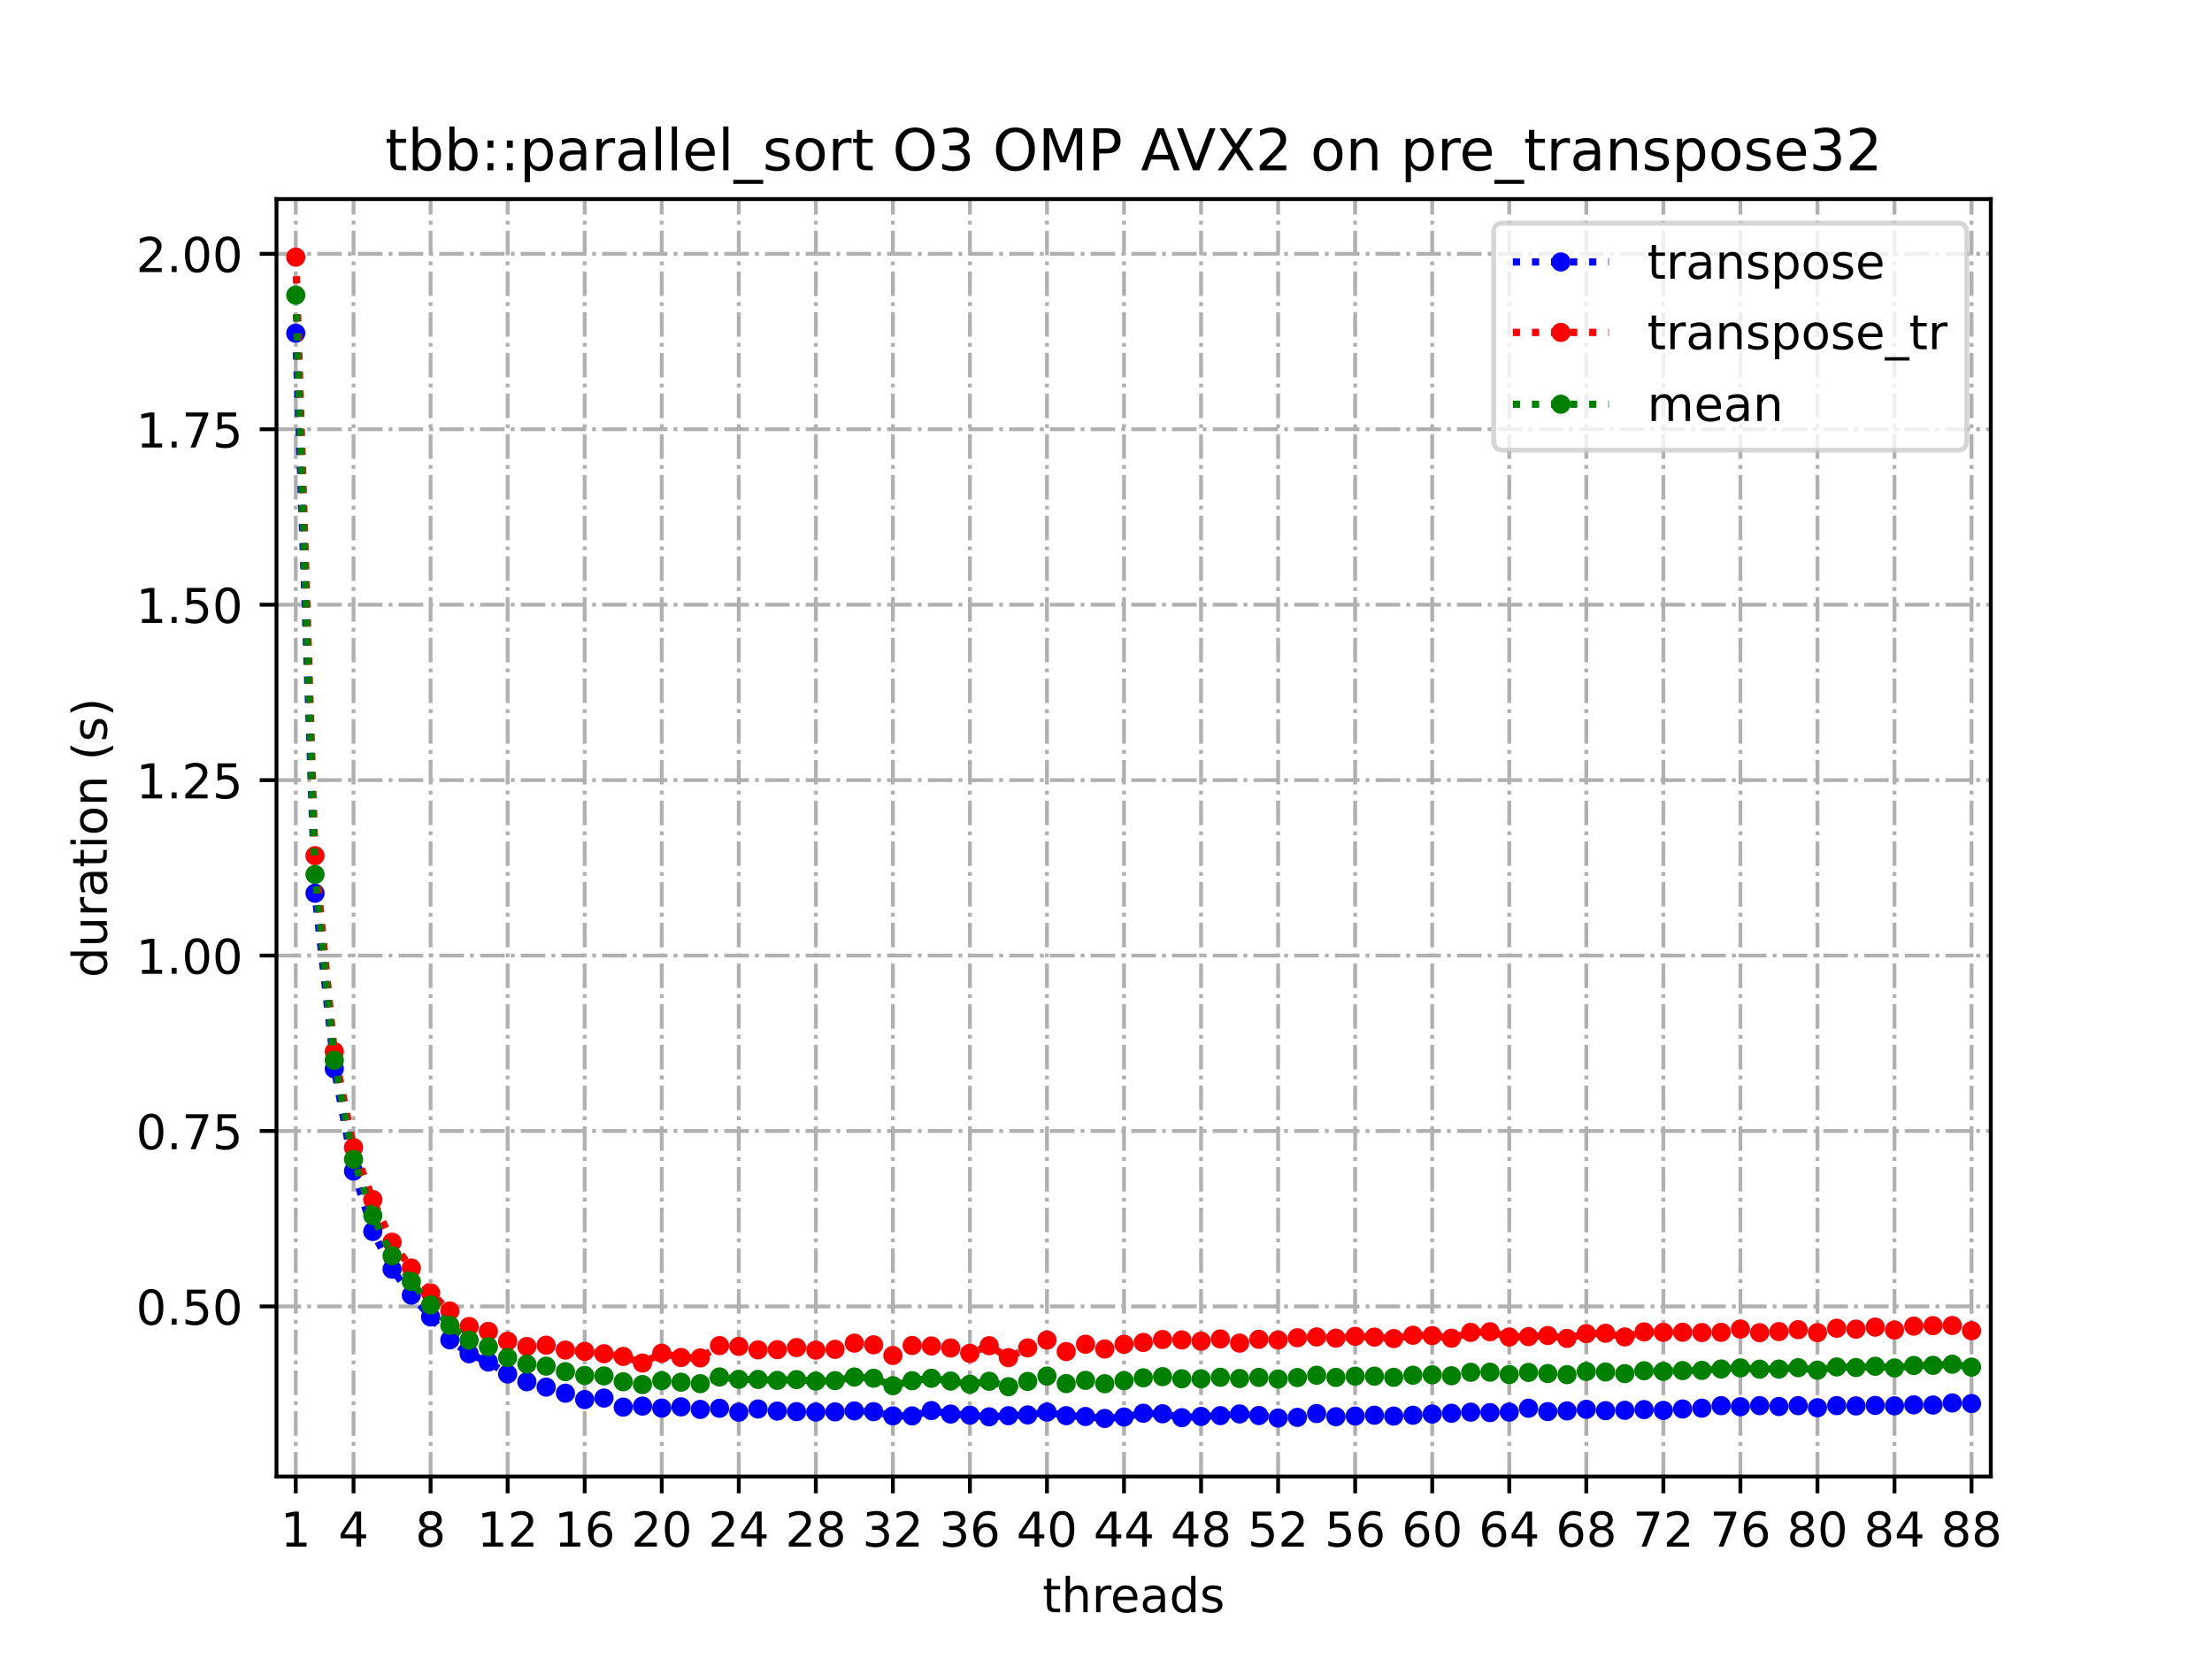 <?xml version="1.0" encoding="utf-8" standalone="no"?>
<!DOCTYPE svg PUBLIC "-//W3C//DTD SVG 1.1//EN"
  "http://www.w3.org/Graphics/SVG/1.1/DTD/svg11.dtd">
<!-- Created with matplotlib (https://matplotlib.org/) -->
<svg height="345.6pt" version="1.1" viewBox="0 0 460.8 345.6" width="460.8pt" xmlns="http://www.w3.org/2000/svg" xmlns:xlink="http://www.w3.org/1999/xlink">
 <defs>
  <style type="text/css">
*{stroke-linecap:butt;stroke-linejoin:round;}
  </style>
 </defs>
 <g id="figure_1">
  <g id="patch_1">
   <path d="M 0 345.6 
L 460.8 345.6 
L 460.8 0 
L 0 0 
z
" style="fill:#ffffff;"/>
  </g>
  <g id="axes_1">
   <g id="patch_2">
    <path d="M 57.6 307.584 
L 414.72 307.584 
L 414.72 41.472 
L 57.6 41.472 
z
" style="fill:#ffffff;"/>
   </g>
   <g id="matplotlib.axis_1">
    <g id="xtick_1">
     <g id="line2d_1">
      <path clip-path="url(#p0f5687c910)" d="M 61.613 307.584 
L 61.613 41.472 
" style="fill:none;stroke:#b0b0b0;stroke-dasharray:5.12,1.28,0.8,1.28;stroke-dashoffset:0;stroke-width:0.8;"/>
     </g>
     <g id="line2d_2">
      <defs>
       <path d="M 0 0 
L 0 3.5 
" id="mad89294a16" style="stroke:#000000;stroke-width:0.8;"/>
      </defs>
      <g>
       <use style="stroke:#000000;stroke-width:0.8;" x="61.613" xlink:href="#mad89294a16" y="307.584"/>
      </g>
     </g>
     <g id="text_1">
      <!-- 1 -->
      <defs>
       <path d="M 12.406 8.297 
L 28.516 8.297 
L 28.516 63.922 
L 10.984 60.406 
L 10.984 69.391 
L 28.422 72.906 
L 38.281 72.906 
L 38.281 8.297 
L 54.391 8.297 
L 54.391 0 
L 12.406 0 
z
" id="DejaVuSans-49"/>
      </defs>
      <g transform="translate(58.431 322.182)scale(0.1 -0.1)">
       <use xlink:href="#DejaVuSans-49"/>
      </g>
     </g>
    </g>
    <g id="xtick_2">
     <g id="line2d_3">
      <path clip-path="url(#p0f5687c910)" d="M 73.65 307.584 
L 73.65 41.472 
" style="fill:none;stroke:#b0b0b0;stroke-dasharray:5.12,1.28,0.8,1.28;stroke-dashoffset:0;stroke-width:0.8;"/>
     </g>
     <g id="line2d_4">
      <g>
       <use style="stroke:#000000;stroke-width:0.8;" x="73.65" xlink:href="#mad89294a16" y="307.584"/>
      </g>
     </g>
     <g id="text_2">
      <!-- 4 -->
      <defs>
       <path d="M 37.797 64.312 
L 12.891 25.391 
L 37.797 25.391 
z
M 35.203 72.906 
L 47.609 72.906 
L 47.609 25.391 
L 58.016 25.391 
L 58.016 17.188 
L 47.609 17.188 
L 47.609 0 
L 37.797 0 
L 37.797 17.188 
L 4.891 17.188 
L 4.891 26.703 
z
" id="DejaVuSans-52"/>
      </defs>
      <g transform="translate(70.469 322.182)scale(0.1 -0.1)">
       <use xlink:href="#DejaVuSans-52"/>
      </g>
     </g>
    </g>
    <g id="xtick_3">
     <g id="line2d_5">
      <path clip-path="url(#p0f5687c910)" d="M 89.701 307.584 
L 89.701 41.472 
" style="fill:none;stroke:#b0b0b0;stroke-dasharray:5.12,1.28,0.8,1.28;stroke-dashoffset:0;stroke-width:0.8;"/>
     </g>
     <g id="line2d_6">
      <g>
       <use style="stroke:#000000;stroke-width:0.8;" x="89.701" xlink:href="#mad89294a16" y="307.584"/>
      </g>
     </g>
     <g id="text_3">
      <!-- 8 -->
      <defs>
       <path d="M 31.781 34.625 
Q 24.75 34.625 20.719 30.859 
Q 16.703 27.094 16.703 20.516 
Q 16.703 13.922 20.719 10.156 
Q 24.75 6.391 31.781 6.391 
Q 38.812 6.391 42.859 10.172 
Q 46.922 13.969 46.922 20.516 
Q 46.922 27.094 42.891 30.859 
Q 38.875 34.625 31.781 34.625 
z
M 21.922 38.812 
Q 15.578 40.375 12.031 44.719 
Q 8.5 49.078 8.5 55.328 
Q 8.5 64.062 14.719 69.141 
Q 20.953 74.219 31.781 74.219 
Q 42.672 74.219 48.875 69.141 
Q 55.078 64.062 55.078 55.328 
Q 55.078 49.078 51.531 44.719 
Q 48 40.375 41.703 38.812 
Q 48.828 37.156 52.797 32.312 
Q 56.781 27.484 56.781 20.516 
Q 56.781 9.906 50.312 4.234 
Q 43.844 -1.422 31.781 -1.422 
Q 19.734 -1.422 13.25 4.234 
Q 6.781 9.906 6.781 20.516 
Q 6.781 27.484 10.781 32.312 
Q 14.797 37.156 21.922 38.812 
z
M 18.312 54.391 
Q 18.312 48.734 21.844 45.562 
Q 25.391 42.391 31.781 42.391 
Q 38.141 42.391 41.719 45.562 
Q 45.312 48.734 45.312 54.391 
Q 45.312 60.062 41.719 63.234 
Q 38.141 66.406 31.781 66.406 
Q 25.391 66.406 21.844 63.234 
Q 18.312 60.062 18.312 54.391 
z
" id="DejaVuSans-56"/>
      </defs>
      <g transform="translate(86.519 322.182)scale(0.1 -0.1)">
       <use xlink:href="#DejaVuSans-56"/>
      </g>
     </g>
    </g>
    <g id="xtick_4">
     <g id="line2d_7">
      <path clip-path="url(#p0f5687c910)" d="M 105.751 307.584 
L 105.751 41.472 
" style="fill:none;stroke:#b0b0b0;stroke-dasharray:5.12,1.28,0.8,1.28;stroke-dashoffset:0;stroke-width:0.8;"/>
     </g>
     <g id="line2d_8">
      <g>
       <use style="stroke:#000000;stroke-width:0.8;" x="105.751" xlink:href="#mad89294a16" y="307.584"/>
      </g>
     </g>
     <g id="text_4">
      <!-- 12 -->
      <defs>
       <path d="M 19.188 8.297 
L 53.609 8.297 
L 53.609 0 
L 7.328 0 
L 7.328 8.297 
Q 12.938 14.109 22.625 23.891 
Q 32.328 33.688 34.812 36.531 
Q 39.547 41.844 41.422 45.531 
Q 43.312 49.219 43.312 52.781 
Q 43.312 58.594 39.234 62.25 
Q 35.156 65.922 28.609 65.922 
Q 23.969 65.922 18.812 64.312 
Q 13.672 62.703 7.812 59.422 
L 7.812 69.391 
Q 13.766 71.781 18.938 73 
Q 24.125 74.219 28.422 74.219 
Q 39.75 74.219 46.484 68.547 
Q 53.219 62.891 53.219 53.422 
Q 53.219 48.922 51.531 44.891 
Q 49.859 40.875 45.406 35.406 
Q 44.188 33.984 37.641 27.219 
Q 31.109 20.453 19.188 8.297 
z
" id="DejaVuSans-50"/>
      </defs>
      <g transform="translate(99.389 322.182)scale(0.1 -0.1)">
       <use xlink:href="#DejaVuSans-49"/>
       <use x="63.623" xlink:href="#DejaVuSans-50"/>
      </g>
     </g>
    </g>
    <g id="xtick_5">
     <g id="line2d_9">
      <path clip-path="url(#p0f5687c910)" d="M 121.801 307.584 
L 121.801 41.472 
" style="fill:none;stroke:#b0b0b0;stroke-dasharray:5.12,1.28,0.8,1.28;stroke-dashoffset:0;stroke-width:0.8;"/>
     </g>
     <g id="line2d_10">
      <g>
       <use style="stroke:#000000;stroke-width:0.8;" x="121.801" xlink:href="#mad89294a16" y="307.584"/>
      </g>
     </g>
     <g id="text_5">
      <!-- 16 -->
      <defs>
       <path d="M 33.016 40.375 
Q 26.375 40.375 22.484 35.828 
Q 18.609 31.297 18.609 23.391 
Q 18.609 15.531 22.484 10.953 
Q 26.375 6.391 33.016 6.391 
Q 39.656 6.391 43.531 10.953 
Q 47.406 15.531 47.406 23.391 
Q 47.406 31.297 43.531 35.828 
Q 39.656 40.375 33.016 40.375 
z
M 52.594 71.297 
L 52.594 62.312 
Q 48.875 64.062 45.094 64.984 
Q 41.312 65.922 37.594 65.922 
Q 27.828 65.922 22.672 59.328 
Q 17.531 52.734 16.797 39.406 
Q 19.672 43.656 24.016 45.922 
Q 28.375 48.188 33.594 48.188 
Q 44.578 48.188 50.953 41.516 
Q 57.328 34.859 57.328 23.391 
Q 57.328 12.156 50.688 5.359 
Q 44.047 -1.422 33.016 -1.422 
Q 20.359 -1.422 13.672 8.266 
Q 6.984 17.969 6.984 36.375 
Q 6.984 53.656 15.188 63.938 
Q 23.391 74.219 37.203 74.219 
Q 40.922 74.219 44.703 73.484 
Q 48.484 72.75 52.594 71.297 
z
" id="DejaVuSans-54"/>
      </defs>
      <g transform="translate(115.439 322.182)scale(0.1 -0.1)">
       <use xlink:href="#DejaVuSans-49"/>
       <use x="63.623" xlink:href="#DejaVuSans-54"/>
      </g>
     </g>
    </g>
    <g id="xtick_6">
     <g id="line2d_11">
      <path clip-path="url(#p0f5687c910)" d="M 137.852 307.584 
L 137.852 41.472 
" style="fill:none;stroke:#b0b0b0;stroke-dasharray:5.12,1.28,0.8,1.28;stroke-dashoffset:0;stroke-width:0.8;"/>
     </g>
     <g id="line2d_12">
      <g>
       <use style="stroke:#000000;stroke-width:0.8;" x="137.852" xlink:href="#mad89294a16" y="307.584"/>
      </g>
     </g>
     <g id="text_6">
      <!-- 20 -->
      <defs>
       <path d="M 31.781 66.406 
Q 24.172 66.406 20.328 58.906 
Q 16.5 51.422 16.5 36.375 
Q 16.5 21.391 20.328 13.891 
Q 24.172 6.391 31.781 6.391 
Q 39.453 6.391 43.281 13.891 
Q 47.125 21.391 47.125 36.375 
Q 47.125 51.422 43.281 58.906 
Q 39.453 66.406 31.781 66.406 
z
M 31.781 74.219 
Q 44.047 74.219 50.516 64.516 
Q 56.984 54.828 56.984 36.375 
Q 56.984 17.969 50.516 8.266 
Q 44.047 -1.422 31.781 -1.422 
Q 19.531 -1.422 13.062 8.266 
Q 6.594 17.969 6.594 36.375 
Q 6.594 54.828 13.062 64.516 
Q 19.531 74.219 31.781 74.219 
z
" id="DejaVuSans-48"/>
      </defs>
      <g transform="translate(131.489 322.182)scale(0.1 -0.1)">
       <use xlink:href="#DejaVuSans-50"/>
       <use x="63.623" xlink:href="#DejaVuSans-48"/>
      </g>
     </g>
    </g>
    <g id="xtick_7">
     <g id="line2d_13">
      <path clip-path="url(#p0f5687c910)" d="M 153.902 307.584 
L 153.902 41.472 
" style="fill:none;stroke:#b0b0b0;stroke-dasharray:5.12,1.28,0.8,1.28;stroke-dashoffset:0;stroke-width:0.8;"/>
     </g>
     <g id="line2d_14">
      <g>
       <use style="stroke:#000000;stroke-width:0.8;" x="153.902" xlink:href="#mad89294a16" y="307.584"/>
      </g>
     </g>
     <g id="text_7">
      <!-- 24 -->
      <g transform="translate(147.54 322.182)scale(0.1 -0.1)">
       <use xlink:href="#DejaVuSans-50"/>
       <use x="63.623" xlink:href="#DejaVuSans-52"/>
      </g>
     </g>
    </g>
    <g id="xtick_8">
     <g id="line2d_15">
      <path clip-path="url(#p0f5687c910)" d="M 169.952 307.584 
L 169.952 41.472 
" style="fill:none;stroke:#b0b0b0;stroke-dasharray:5.12,1.28,0.8,1.28;stroke-dashoffset:0;stroke-width:0.8;"/>
     </g>
     <g id="line2d_16">
      <g>
       <use style="stroke:#000000;stroke-width:0.8;" x="169.952" xlink:href="#mad89294a16" y="307.584"/>
      </g>
     </g>
     <g id="text_8">
      <!-- 28 -->
      <g transform="translate(163.59 322.182)scale(0.1 -0.1)">
       <use xlink:href="#DejaVuSans-50"/>
       <use x="63.623" xlink:href="#DejaVuSans-56"/>
      </g>
     </g>
    </g>
    <g id="xtick_9">
     <g id="line2d_17">
      <path clip-path="url(#p0f5687c910)" d="M 186.003 307.584 
L 186.003 41.472 
" style="fill:none;stroke:#b0b0b0;stroke-dasharray:5.12,1.28,0.8,1.28;stroke-dashoffset:0;stroke-width:0.8;"/>
     </g>
     <g id="line2d_18">
      <g>
       <use style="stroke:#000000;stroke-width:0.8;" x="186.003" xlink:href="#mad89294a16" y="307.584"/>
      </g>
     </g>
     <g id="text_9">
      <!-- 32 -->
      <defs>
       <path d="M 40.578 39.312 
Q 47.656 37.797 51.625 33 
Q 55.609 28.219 55.609 21.188 
Q 55.609 10.406 48.188 4.484 
Q 40.766 -1.422 27.094 -1.422 
Q 22.516 -1.422 17.656 -0.516 
Q 12.797 0.391 7.625 2.203 
L 7.625 11.719 
Q 11.719 9.328 16.594 8.109 
Q 21.484 6.891 26.812 6.891 
Q 36.078 6.891 40.938 10.547 
Q 45.797 14.203 45.797 21.188 
Q 45.797 27.641 41.281 31.266 
Q 36.766 34.906 28.719 34.906 
L 20.219 34.906 
L 20.219 43.016 
L 29.109 43.016 
Q 36.375 43.016 40.234 45.922 
Q 44.094 48.828 44.094 54.297 
Q 44.094 59.906 40.109 62.906 
Q 36.141 65.922 28.719 65.922 
Q 24.656 65.922 20.016 65.031 
Q 15.375 64.156 9.812 62.312 
L 9.812 71.094 
Q 15.438 72.656 20.344 73.438 
Q 25.25 74.219 29.594 74.219 
Q 40.828 74.219 47.359 69.109 
Q 53.906 64.016 53.906 55.328 
Q 53.906 49.266 50.438 45.094 
Q 46.969 40.922 40.578 39.312 
z
" id="DejaVuSans-51"/>
      </defs>
      <g transform="translate(179.64 322.182)scale(0.1 -0.1)">
       <use xlink:href="#DejaVuSans-51"/>
       <use x="63.623" xlink:href="#DejaVuSans-50"/>
      </g>
     </g>
    </g>
    <g id="xtick_10">
     <g id="line2d_19">
      <path clip-path="url(#p0f5687c910)" d="M 202.053 307.584 
L 202.053 41.472 
" style="fill:none;stroke:#b0b0b0;stroke-dasharray:5.12,1.28,0.8,1.28;stroke-dashoffset:0;stroke-width:0.8;"/>
     </g>
     <g id="line2d_20">
      <g>
       <use style="stroke:#000000;stroke-width:0.8;" x="202.053" xlink:href="#mad89294a16" y="307.584"/>
      </g>
     </g>
     <g id="text_10">
      <!-- 36 -->
      <g transform="translate(195.691 322.182)scale(0.1 -0.1)">
       <use xlink:href="#DejaVuSans-51"/>
       <use x="63.623" xlink:href="#DejaVuSans-54"/>
      </g>
     </g>
    </g>
    <g id="xtick_11">
     <g id="line2d_21">
      <path clip-path="url(#p0f5687c910)" d="M 218.103 307.584 
L 218.103 41.472 
" style="fill:none;stroke:#b0b0b0;stroke-dasharray:5.12,1.28,0.8,1.28;stroke-dashoffset:0;stroke-width:0.8;"/>
     </g>
     <g id="line2d_22">
      <g>
       <use style="stroke:#000000;stroke-width:0.8;" x="218.103" xlink:href="#mad89294a16" y="307.584"/>
      </g>
     </g>
     <g id="text_11">
      <!-- 40 -->
      <g transform="translate(211.741 322.182)scale(0.1 -0.1)">
       <use xlink:href="#DejaVuSans-52"/>
       <use x="63.623" xlink:href="#DejaVuSans-48"/>
      </g>
     </g>
    </g>
    <g id="xtick_12">
     <g id="line2d_23">
      <path clip-path="url(#p0f5687c910)" d="M 234.154 307.584 
L 234.154 41.472 
" style="fill:none;stroke:#b0b0b0;stroke-dasharray:5.12,1.28,0.8,1.28;stroke-dashoffset:0;stroke-width:0.8;"/>
     </g>
     <g id="line2d_24">
      <g>
       <use style="stroke:#000000;stroke-width:0.8;" x="234.154" xlink:href="#mad89294a16" y="307.584"/>
      </g>
     </g>
     <g id="text_12">
      <!-- 44 -->
      <g transform="translate(227.791 322.182)scale(0.1 -0.1)">
       <use xlink:href="#DejaVuSans-52"/>
       <use x="63.623" xlink:href="#DejaVuSans-52"/>
      </g>
     </g>
    </g>
    <g id="xtick_13">
     <g id="line2d_25">
      <path clip-path="url(#p0f5687c910)" d="M 250.204 307.584 
L 250.204 41.472 
" style="fill:none;stroke:#b0b0b0;stroke-dasharray:5.12,1.28,0.8,1.28;stroke-dashoffset:0;stroke-width:0.8;"/>
     </g>
     <g id="line2d_26">
      <g>
       <use style="stroke:#000000;stroke-width:0.8;" x="250.204" xlink:href="#mad89294a16" y="307.584"/>
      </g>
     </g>
     <g id="text_13">
      <!-- 48 -->
      <g transform="translate(243.842 322.182)scale(0.1 -0.1)">
       <use xlink:href="#DejaVuSans-52"/>
       <use x="63.623" xlink:href="#DejaVuSans-56"/>
      </g>
     </g>
    </g>
    <g id="xtick_14">
     <g id="line2d_27">
      <path clip-path="url(#p0f5687c910)" d="M 266.254 307.584 
L 266.254 41.472 
" style="fill:none;stroke:#b0b0b0;stroke-dasharray:5.12,1.28,0.8,1.28;stroke-dashoffset:0;stroke-width:0.8;"/>
     </g>
     <g id="line2d_28">
      <g>
       <use style="stroke:#000000;stroke-width:0.8;" x="266.254" xlink:href="#mad89294a16" y="307.584"/>
      </g>
     </g>
     <g id="text_14">
      <!-- 52 -->
      <defs>
       <path d="M 10.797 72.906 
L 49.516 72.906 
L 49.516 64.594 
L 19.828 64.594 
L 19.828 46.734 
Q 21.969 47.469 24.109 47.828 
Q 26.266 48.188 28.422 48.188 
Q 40.625 48.188 47.75 41.5 
Q 54.891 34.812 54.891 23.391 
Q 54.891 11.625 47.562 5.094 
Q 40.234 -1.422 26.906 -1.422 
Q 22.312 -1.422 17.547 -0.641 
Q 12.797 0.141 7.719 1.703 
L 7.719 11.625 
Q 12.109 9.234 16.797 8.062 
Q 21.484 6.891 26.703 6.891 
Q 35.156 6.891 40.078 11.328 
Q 45.016 15.766 45.016 23.391 
Q 45.016 31 40.078 35.438 
Q 35.156 39.891 26.703 39.891 
Q 22.75 39.891 18.812 39.016 
Q 14.891 38.141 10.797 36.281 
z
" id="DejaVuSans-53"/>
      </defs>
      <g transform="translate(259.892 322.182)scale(0.1 -0.1)">
       <use xlink:href="#DejaVuSans-53"/>
       <use x="63.623" xlink:href="#DejaVuSans-50"/>
      </g>
     </g>
    </g>
    <g id="xtick_15">
     <g id="line2d_29">
      <path clip-path="url(#p0f5687c910)" d="M 282.305 307.584 
L 282.305 41.472 
" style="fill:none;stroke:#b0b0b0;stroke-dasharray:5.12,1.28,0.8,1.28;stroke-dashoffset:0;stroke-width:0.8;"/>
     </g>
     <g id="line2d_30">
      <g>
       <use style="stroke:#000000;stroke-width:0.8;" x="282.305" xlink:href="#mad89294a16" y="307.584"/>
      </g>
     </g>
     <g id="text_15">
      <!-- 56 -->
      <g transform="translate(275.942 322.182)scale(0.1 -0.1)">
       <use xlink:href="#DejaVuSans-53"/>
       <use x="63.623" xlink:href="#DejaVuSans-54"/>
      </g>
     </g>
    </g>
    <g id="xtick_16">
     <g id="line2d_31">
      <path clip-path="url(#p0f5687c910)" d="M 298.355 307.584 
L 298.355 41.472 
" style="fill:none;stroke:#b0b0b0;stroke-dasharray:5.12,1.28,0.8,1.28;stroke-dashoffset:0;stroke-width:0.8;"/>
     </g>
     <g id="line2d_32">
      <g>
       <use style="stroke:#000000;stroke-width:0.8;" x="298.355" xlink:href="#mad89294a16" y="307.584"/>
      </g>
     </g>
     <g id="text_16">
      <!-- 60 -->
      <g transform="translate(291.993 322.182)scale(0.1 -0.1)">
       <use xlink:href="#DejaVuSans-54"/>
       <use x="63.623" xlink:href="#DejaVuSans-48"/>
      </g>
     </g>
    </g>
    <g id="xtick_17">
     <g id="line2d_33">
      <path clip-path="url(#p0f5687c910)" d="M 314.405 307.584 
L 314.405 41.472 
" style="fill:none;stroke:#b0b0b0;stroke-dasharray:5.12,1.28,0.8,1.28;stroke-dashoffset:0;stroke-width:0.8;"/>
     </g>
     <g id="line2d_34">
      <g>
       <use style="stroke:#000000;stroke-width:0.8;" x="314.405" xlink:href="#mad89294a16" y="307.584"/>
      </g>
     </g>
     <g id="text_17">
      <!-- 64 -->
      <g transform="translate(308.043 322.182)scale(0.1 -0.1)">
       <use xlink:href="#DejaVuSans-54"/>
       <use x="63.623" xlink:href="#DejaVuSans-52"/>
      </g>
     </g>
    </g>
    <g id="xtick_18">
     <g id="line2d_35">
      <path clip-path="url(#p0f5687c910)" d="M 330.456 307.584 
L 330.456 41.472 
" style="fill:none;stroke:#b0b0b0;stroke-dasharray:5.12,1.28,0.8,1.28;stroke-dashoffset:0;stroke-width:0.8;"/>
     </g>
     <g id="line2d_36">
      <g>
       <use style="stroke:#000000;stroke-width:0.8;" x="330.456" xlink:href="#mad89294a16" y="307.584"/>
      </g>
     </g>
     <g id="text_18">
      <!-- 68 -->
      <g transform="translate(324.093 322.182)scale(0.1 -0.1)">
       <use xlink:href="#DejaVuSans-54"/>
       <use x="63.623" xlink:href="#DejaVuSans-56"/>
      </g>
     </g>
    </g>
    <g id="xtick_19">
     <g id="line2d_37">
      <path clip-path="url(#p0f5687c910)" d="M 346.506 307.584 
L 346.506 41.472 
" style="fill:none;stroke:#b0b0b0;stroke-dasharray:5.12,1.28,0.8,1.28;stroke-dashoffset:0;stroke-width:0.8;"/>
     </g>
     <g id="line2d_38">
      <g>
       <use style="stroke:#000000;stroke-width:0.8;" x="346.506" xlink:href="#mad89294a16" y="307.584"/>
      </g>
     </g>
     <g id="text_19">
      <!-- 72 -->
      <defs>
       <path d="M 8.203 72.906 
L 55.078 72.906 
L 55.078 68.703 
L 28.609 0 
L 18.312 0 
L 43.219 64.594 
L 8.203 64.594 
z
" id="DejaVuSans-55"/>
      </defs>
      <g transform="translate(340.144 322.182)scale(0.1 -0.1)">
       <use xlink:href="#DejaVuSans-55"/>
       <use x="63.623" xlink:href="#DejaVuSans-50"/>
      </g>
     </g>
    </g>
    <g id="xtick_20">
     <g id="line2d_39">
      <path clip-path="url(#p0f5687c910)" d="M 362.556 307.584 
L 362.556 41.472 
" style="fill:none;stroke:#b0b0b0;stroke-dasharray:5.12,1.28,0.8,1.28;stroke-dashoffset:0;stroke-width:0.8;"/>
     </g>
     <g id="line2d_40">
      <g>
       <use style="stroke:#000000;stroke-width:0.8;" x="362.556" xlink:href="#mad89294a16" y="307.584"/>
      </g>
     </g>
     <g id="text_20">
      <!-- 76 -->
      <g transform="translate(356.194 322.182)scale(0.1 -0.1)">
       <use xlink:href="#DejaVuSans-55"/>
       <use x="63.623" xlink:href="#DejaVuSans-54"/>
      </g>
     </g>
    </g>
    <g id="xtick_21">
     <g id="line2d_41">
      <path clip-path="url(#p0f5687c910)" d="M 378.607 307.584 
L 378.607 41.472 
" style="fill:none;stroke:#b0b0b0;stroke-dasharray:5.12,1.28,0.8,1.28;stroke-dashoffset:0;stroke-width:0.8;"/>
     </g>
     <g id="line2d_42">
      <g>
       <use style="stroke:#000000;stroke-width:0.8;" x="378.607" xlink:href="#mad89294a16" y="307.584"/>
      </g>
     </g>
     <g id="text_21">
      <!-- 80 -->
      <g transform="translate(372.244 322.182)scale(0.1 -0.1)">
       <use xlink:href="#DejaVuSans-56"/>
       <use x="63.623" xlink:href="#DejaVuSans-48"/>
      </g>
     </g>
    </g>
    <g id="xtick_22">
     <g id="line2d_43">
      <path clip-path="url(#p0f5687c910)" d="M 394.657 307.584 
L 394.657 41.472 
" style="fill:none;stroke:#b0b0b0;stroke-dasharray:5.12,1.28,0.8,1.28;stroke-dashoffset:0;stroke-width:0.8;"/>
     </g>
     <g id="line2d_44">
      <g>
       <use style="stroke:#000000;stroke-width:0.8;" x="394.657" xlink:href="#mad89294a16" y="307.584"/>
      </g>
     </g>
     <g id="text_22">
      <!-- 84 -->
      <g transform="translate(388.295 322.182)scale(0.1 -0.1)">
       <use xlink:href="#DejaVuSans-56"/>
       <use x="63.623" xlink:href="#DejaVuSans-52"/>
      </g>
     </g>
    </g>
    <g id="xtick_23">
     <g id="line2d_45">
      <path clip-path="url(#p0f5687c910)" d="M 410.707 307.584 
L 410.707 41.472 
" style="fill:none;stroke:#b0b0b0;stroke-dasharray:5.12,1.28,0.8,1.28;stroke-dashoffset:0;stroke-width:0.8;"/>
     </g>
     <g id="line2d_46">
      <g>
       <use style="stroke:#000000;stroke-width:0.8;" x="410.707" xlink:href="#mad89294a16" y="307.584"/>
      </g>
     </g>
     <g id="text_23">
      <!-- 88 -->
      <g transform="translate(404.345 322.182)scale(0.1 -0.1)">
       <use xlink:href="#DejaVuSans-56"/>
       <use x="63.623" xlink:href="#DejaVuSans-56"/>
      </g>
     </g>
    </g>
    <g id="text_24">
     <!-- threads -->
     <defs>
      <path d="M 18.312 70.219 
L 18.312 54.688 
L 36.812 54.688 
L 36.812 47.703 
L 18.312 47.703 
L 18.312 18.016 
Q 18.312 11.328 20.141 9.422 
Q 21.969 7.516 27.594 7.516 
L 36.812 7.516 
L 36.812 0 
L 27.594 0 
Q 17.188 0 13.234 3.875 
Q 9.281 7.766 9.281 18.016 
L 9.281 47.703 
L 2.688 47.703 
L 2.688 54.688 
L 9.281 54.688 
L 9.281 70.219 
z
" id="DejaVuSans-116"/>
      <path d="M 54.891 33.016 
L 54.891 0 
L 45.906 0 
L 45.906 32.719 
Q 45.906 40.484 42.875 44.328 
Q 39.844 48.188 33.797 48.188 
Q 26.516 48.188 22.312 43.547 
Q 18.109 38.922 18.109 30.906 
L 18.109 0 
L 9.078 0 
L 9.078 75.984 
L 18.109 75.984 
L 18.109 46.188 
Q 21.344 51.125 25.703 53.562 
Q 30.078 56 35.797 56 
Q 45.219 56 50.047 50.172 
Q 54.891 44.344 54.891 33.016 
z
" id="DejaVuSans-104"/>
      <path d="M 41.109 46.297 
Q 39.594 47.172 37.812 47.578 
Q 36.031 48 33.891 48 
Q 26.266 48 22.188 43.047 
Q 18.109 38.094 18.109 28.812 
L 18.109 0 
L 9.078 0 
L 9.078 54.688 
L 18.109 54.688 
L 18.109 46.188 
Q 20.953 51.172 25.484 53.578 
Q 30.031 56 36.531 56 
Q 37.453 56 38.578 55.875 
Q 39.703 55.766 41.062 55.516 
z
" id="DejaVuSans-114"/>
      <path d="M 56.203 29.594 
L 56.203 25.203 
L 14.891 25.203 
Q 15.484 15.922 20.484 11.062 
Q 25.484 6.203 34.422 6.203 
Q 39.594 6.203 44.453 7.469 
Q 49.312 8.734 54.109 11.281 
L 54.109 2.781 
Q 49.266 0.734 44.188 -0.344 
Q 39.109 -1.422 33.891 -1.422 
Q 20.797 -1.422 13.156 6.188 
Q 5.516 13.812 5.516 26.812 
Q 5.516 40.234 12.766 48.109 
Q 20.016 56 32.328 56 
Q 43.359 56 49.781 48.891 
Q 56.203 41.797 56.203 29.594 
z
M 47.219 32.234 
Q 47.125 39.594 43.094 43.984 
Q 39.062 48.391 32.422 48.391 
Q 24.906 48.391 20.391 44.141 
Q 15.875 39.891 15.188 32.172 
z
" id="DejaVuSans-101"/>
      <path d="M 34.281 27.484 
Q 23.391 27.484 19.188 25 
Q 14.984 22.516 14.984 16.5 
Q 14.984 11.719 18.141 8.906 
Q 21.297 6.109 26.703 6.109 
Q 34.188 6.109 38.703 11.406 
Q 43.219 16.703 43.219 25.484 
L 43.219 27.484 
z
M 52.203 31.203 
L 52.203 0 
L 43.219 0 
L 43.219 8.297 
Q 40.141 3.328 35.547 0.953 
Q 30.953 -1.422 24.312 -1.422 
Q 15.922 -1.422 10.953 3.297 
Q 6 8.016 6 15.922 
Q 6 25.141 12.172 29.828 
Q 18.359 34.516 30.609 34.516 
L 43.219 34.516 
L 43.219 35.406 
Q 43.219 41.609 39.141 45 
Q 35.062 48.391 27.688 48.391 
Q 23 48.391 18.547 47.266 
Q 14.109 46.141 10.016 43.891 
L 10.016 52.203 
Q 14.938 54.109 19.578 55.047 
Q 24.219 56 28.609 56 
Q 40.484 56 46.344 49.844 
Q 52.203 43.703 52.203 31.203 
z
" id="DejaVuSans-97"/>
      <path d="M 45.406 46.391 
L 45.406 75.984 
L 54.391 75.984 
L 54.391 0 
L 45.406 0 
L 45.406 8.203 
Q 42.578 3.328 38.25 0.953 
Q 33.938 -1.422 27.875 -1.422 
Q 17.969 -1.422 11.734 6.484 
Q 5.516 14.406 5.516 27.297 
Q 5.516 40.188 11.734 48.094 
Q 17.969 56 27.875 56 
Q 33.938 56 38.25 53.625 
Q 42.578 51.266 45.406 46.391 
z
M 14.797 27.297 
Q 14.797 17.391 18.875 11.75 
Q 22.953 6.109 30.078 6.109 
Q 37.203 6.109 41.297 11.75 
Q 45.406 17.391 45.406 27.297 
Q 45.406 37.203 41.297 42.844 
Q 37.203 48.484 30.078 48.484 
Q 22.953 48.484 18.875 42.844 
Q 14.797 37.203 14.797 27.297 
z
" id="DejaVuSans-100"/>
      <path d="M 44.281 53.078 
L 44.281 44.578 
Q 40.484 46.531 36.375 47.5 
Q 32.281 48.484 27.875 48.484 
Q 21.188 48.484 17.844 46.438 
Q 14.5 44.391 14.5 40.281 
Q 14.5 37.156 16.891 35.375 
Q 19.281 33.594 26.516 31.984 
L 29.594 31.297 
Q 39.156 29.25 43.188 25.516 
Q 47.219 21.781 47.219 15.094 
Q 47.219 7.469 41.188 3.016 
Q 35.156 -1.422 24.609 -1.422 
Q 20.219 -1.422 15.453 -0.562 
Q 10.688 0.297 5.422 2 
L 5.422 11.281 
Q 10.406 8.688 15.234 7.391 
Q 20.062 6.109 24.812 6.109 
Q 31.156 6.109 34.562 8.281 
Q 37.984 10.453 37.984 14.406 
Q 37.984 18.062 35.516 20.016 
Q 33.062 21.969 24.703 23.781 
L 21.578 24.516 
Q 13.234 26.266 9.516 29.906 
Q 5.812 33.547 5.812 39.891 
Q 5.812 47.609 11.281 51.797 
Q 16.75 56 26.812 56 
Q 31.781 56 36.172 55.266 
Q 40.578 54.547 44.281 53.078 
z
" id="DejaVuSans-115"/>
     </defs>
     <g transform="translate(217.169 335.861)scale(0.1 -0.1)">
      <use xlink:href="#DejaVuSans-116"/>
      <use x="39.209" xlink:href="#DejaVuSans-104"/>
      <use x="102.588" xlink:href="#DejaVuSans-114"/>
      <use x="141.451" xlink:href="#DejaVuSans-101"/>
      <use x="202.975" xlink:href="#DejaVuSans-97"/>
      <use x="264.254" xlink:href="#DejaVuSans-100"/>
      <use x="327.73" xlink:href="#DejaVuSans-115"/>
     </g>
    </g>
   </g>
   <g id="matplotlib.axis_2">
    <g id="ytick_1">
     <g id="line2d_47">
      <path clip-path="url(#p0f5687c910)" d="M 57.6 272.153 
L 414.72 272.153 
" style="fill:none;stroke:#b0b0b0;stroke-dasharray:5.12,1.28,0.8,1.28;stroke-dashoffset:0;stroke-width:0.8;"/>
     </g>
     <g id="line2d_48">
      <defs>
       <path d="M 0 0 
L -3.5 0 
" id="m7ad351aa17" style="stroke:#000000;stroke-width:0.8;"/>
      </defs>
      <g>
       <use style="stroke:#000000;stroke-width:0.8;" x="57.6" xlink:href="#m7ad351aa17" y="272.153"/>
      </g>
     </g>
     <g id="text_25">
      <!-- 0.50 -->
      <defs>
       <path d="M 10.688 12.406 
L 21 12.406 
L 21 0 
L 10.688 0 
z
" id="DejaVuSans-46"/>
      </defs>
      <g transform="translate(28.334 275.952)scale(0.1 -0.1)">
       <use xlink:href="#DejaVuSans-48"/>
       <use x="63.623" xlink:href="#DejaVuSans-46"/>
       <use x="95.41" xlink:href="#DejaVuSans-53"/>
       <use x="159.033" xlink:href="#DejaVuSans-48"/>
      </g>
     </g>
    </g>
    <g id="ytick_2">
     <g id="line2d_49">
      <path clip-path="url(#p0f5687c910)" d="M 57.6 235.606 
L 414.72 235.606 
" style="fill:none;stroke:#b0b0b0;stroke-dasharray:5.12,1.28,0.8,1.28;stroke-dashoffset:0;stroke-width:0.8;"/>
     </g>
     <g id="line2d_50">
      <g>
       <use style="stroke:#000000;stroke-width:0.8;" x="57.6" xlink:href="#m7ad351aa17" y="235.606"/>
      </g>
     </g>
     <g id="text_26">
      <!-- 0.75 -->
      <g transform="translate(28.334 239.405)scale(0.1 -0.1)">
       <use xlink:href="#DejaVuSans-48"/>
       <use x="63.623" xlink:href="#DejaVuSans-46"/>
       <use x="95.41" xlink:href="#DejaVuSans-55"/>
       <use x="159.033" xlink:href="#DejaVuSans-53"/>
      </g>
     </g>
    </g>
    <g id="ytick_3">
     <g id="line2d_51">
      <path clip-path="url(#p0f5687c910)" d="M 57.6 199.059 
L 414.72 199.059 
" style="fill:none;stroke:#b0b0b0;stroke-dasharray:5.12,1.28,0.8,1.28;stroke-dashoffset:0;stroke-width:0.8;"/>
     </g>
     <g id="line2d_52">
      <g>
       <use style="stroke:#000000;stroke-width:0.8;" x="57.6" xlink:href="#m7ad351aa17" y="199.059"/>
      </g>
     </g>
     <g id="text_27">
      <!-- 1.00 -->
      <g transform="translate(28.334 202.859)scale(0.1 -0.1)">
       <use xlink:href="#DejaVuSans-49"/>
       <use x="63.623" xlink:href="#DejaVuSans-46"/>
       <use x="95.41" xlink:href="#DejaVuSans-48"/>
       <use x="159.033" xlink:href="#DejaVuSans-48"/>
      </g>
     </g>
    </g>
    <g id="ytick_4">
     <g id="line2d_53">
      <path clip-path="url(#p0f5687c910)" d="M 57.6 162.513 
L 414.72 162.513 
" style="fill:none;stroke:#b0b0b0;stroke-dasharray:5.12,1.28,0.8,1.28;stroke-dashoffset:0;stroke-width:0.8;"/>
     </g>
     <g id="line2d_54">
      <g>
       <use style="stroke:#000000;stroke-width:0.8;" x="57.6" xlink:href="#m7ad351aa17" y="162.513"/>
      </g>
     </g>
     <g id="text_28">
      <!-- 1.25 -->
      <g transform="translate(28.334 166.312)scale(0.1 -0.1)">
       <use xlink:href="#DejaVuSans-49"/>
       <use x="63.623" xlink:href="#DejaVuSans-46"/>
       <use x="95.41" xlink:href="#DejaVuSans-50"/>
       <use x="159.033" xlink:href="#DejaVuSans-53"/>
      </g>
     </g>
    </g>
    <g id="ytick_5">
     <g id="line2d_55">
      <path clip-path="url(#p0f5687c910)" d="M 57.6 125.966 
L 414.72 125.966 
" style="fill:none;stroke:#b0b0b0;stroke-dasharray:5.12,1.28,0.8,1.28;stroke-dashoffset:0;stroke-width:0.8;"/>
     </g>
     <g id="line2d_56">
      <g>
       <use style="stroke:#000000;stroke-width:0.8;" x="57.6" xlink:href="#m7ad351aa17" y="125.966"/>
      </g>
     </g>
     <g id="text_29">
      <!-- 1.50 -->
      <g transform="translate(28.334 129.766)scale(0.1 -0.1)">
       <use xlink:href="#DejaVuSans-49"/>
       <use x="63.623" xlink:href="#DejaVuSans-46"/>
       <use x="95.41" xlink:href="#DejaVuSans-53"/>
       <use x="159.033" xlink:href="#DejaVuSans-48"/>
      </g>
     </g>
    </g>
    <g id="ytick_6">
     <g id="line2d_57">
      <path clip-path="url(#p0f5687c910)" d="M 57.6 89.42 
L 414.72 89.42 
" style="fill:none;stroke:#b0b0b0;stroke-dasharray:5.12,1.28,0.8,1.28;stroke-dashoffset:0;stroke-width:0.8;"/>
     </g>
     <g id="line2d_58">
      <g>
       <use style="stroke:#000000;stroke-width:0.8;" x="57.6" xlink:href="#m7ad351aa17" y="89.42"/>
      </g>
     </g>
     <g id="text_30">
      <!-- 1.75 -->
      <g transform="translate(28.334 93.219)scale(0.1 -0.1)">
       <use xlink:href="#DejaVuSans-49"/>
       <use x="63.623" xlink:href="#DejaVuSans-46"/>
       <use x="95.41" xlink:href="#DejaVuSans-55"/>
       <use x="159.033" xlink:href="#DejaVuSans-53"/>
      </g>
     </g>
    </g>
    <g id="ytick_7">
     <g id="line2d_59">
      <path clip-path="url(#p0f5687c910)" d="M 57.6 52.873 
L 414.72 52.873 
" style="fill:none;stroke:#b0b0b0;stroke-dasharray:5.12,1.28,0.8,1.28;stroke-dashoffset:0;stroke-width:0.8;"/>
     </g>
     <g id="line2d_60">
      <g>
       <use style="stroke:#000000;stroke-width:0.8;" x="57.6" xlink:href="#m7ad351aa17" y="52.873"/>
      </g>
     </g>
     <g id="text_31">
      <!-- 2.00 -->
      <g transform="translate(28.334 56.672)scale(0.1 -0.1)">
       <use xlink:href="#DejaVuSans-50"/>
       <use x="63.623" xlink:href="#DejaVuSans-46"/>
       <use x="95.41" xlink:href="#DejaVuSans-48"/>
       <use x="159.033" xlink:href="#DejaVuSans-48"/>
      </g>
     </g>
    </g>
    <g id="text_32">
     <!-- duration (s) -->
     <defs>
      <path d="M 8.5 21.578 
L 8.5 54.688 
L 17.484 54.688 
L 17.484 21.922 
Q 17.484 14.156 20.5 10.266 
Q 23.531 6.391 29.594 6.391 
Q 36.859 6.391 41.078 11.031 
Q 45.312 15.672 45.312 23.688 
L 45.312 54.688 
L 54.297 54.688 
L 54.297 0 
L 45.312 0 
L 45.312 8.406 
Q 42.047 3.422 37.719 1 
Q 33.406 -1.422 27.688 -1.422 
Q 18.266 -1.422 13.375 4.438 
Q 8.5 10.297 8.5 21.578 
z
M 31.109 56 
z
" id="DejaVuSans-117"/>
      <path d="M 9.422 54.688 
L 18.406 54.688 
L 18.406 0 
L 9.422 0 
z
M 9.422 75.984 
L 18.406 75.984 
L 18.406 64.594 
L 9.422 64.594 
z
" id="DejaVuSans-105"/>
      <path d="M 30.609 48.391 
Q 23.391 48.391 19.188 42.75 
Q 14.984 37.109 14.984 27.297 
Q 14.984 17.484 19.156 11.844 
Q 23.344 6.203 30.609 6.203 
Q 37.797 6.203 41.984 11.859 
Q 46.188 17.531 46.188 27.297 
Q 46.188 37.016 41.984 42.703 
Q 37.797 48.391 30.609 48.391 
z
M 30.609 56 
Q 42.328 56 49.016 48.375 
Q 55.719 40.766 55.719 27.297 
Q 55.719 13.875 49.016 6.219 
Q 42.328 -1.422 30.609 -1.422 
Q 18.844 -1.422 12.172 6.219 
Q 5.516 13.875 5.516 27.297 
Q 5.516 40.766 12.172 48.375 
Q 18.844 56 30.609 56 
z
" id="DejaVuSans-111"/>
      <path d="M 54.891 33.016 
L 54.891 0 
L 45.906 0 
L 45.906 32.719 
Q 45.906 40.484 42.875 44.328 
Q 39.844 48.188 33.797 48.188 
Q 26.516 48.188 22.312 43.547 
Q 18.109 38.922 18.109 30.906 
L 18.109 0 
L 9.078 0 
L 9.078 54.688 
L 18.109 54.688 
L 18.109 46.188 
Q 21.344 51.125 25.703 53.562 
Q 30.078 56 35.797 56 
Q 45.219 56 50.047 50.172 
Q 54.891 44.344 54.891 33.016 
z
" id="DejaVuSans-110"/>
      <path id="DejaVuSans-32"/>
      <path d="M 31 75.875 
Q 24.469 64.656 21.281 53.656 
Q 18.109 42.672 18.109 31.391 
Q 18.109 20.125 21.312 9.062 
Q 24.516 -2 31 -13.188 
L 23.188 -13.188 
Q 15.875 -1.703 12.234 9.375 
Q 8.594 20.453 8.594 31.391 
Q 8.594 42.281 12.203 53.312 
Q 15.828 64.359 23.188 75.875 
z
" id="DejaVuSans-40"/>
      <path d="M 8.016 75.875 
L 15.828 75.875 
Q 23.141 64.359 26.781 53.312 
Q 30.422 42.281 30.422 31.391 
Q 30.422 20.453 26.781 9.375 
Q 23.141 -1.703 15.828 -13.188 
L 8.016 -13.188 
Q 14.5 -2 17.703 9.062 
Q 20.906 20.125 20.906 31.391 
Q 20.906 42.672 17.703 53.656 
Q 14.5 64.656 8.016 75.875 
z
" id="DejaVuSans-41"/>
     </defs>
     <g transform="translate(22.255 203.663)rotate(-90)scale(0.1 -0.1)">
      <use xlink:href="#DejaVuSans-100"/>
      <use x="63.477" xlink:href="#DejaVuSans-117"/>
      <use x="126.855" xlink:href="#DejaVuSans-114"/>
      <use x="167.969" xlink:href="#DejaVuSans-97"/>
      <use x="229.248" xlink:href="#DejaVuSans-116"/>
      <use x="268.457" xlink:href="#DejaVuSans-105"/>
      <use x="296.24" xlink:href="#DejaVuSans-111"/>
      <use x="357.422" xlink:href="#DejaVuSans-110"/>
      <use x="420.801" xlink:href="#DejaVuSans-32"/>
      <use x="452.588" xlink:href="#DejaVuSans-40"/>
      <use x="491.602" xlink:href="#DejaVuSans-115"/>
      <use x="543.701" xlink:href="#DejaVuSans-41"/>
     </g>
    </g>
   </g>
   <g id="line2d_61">
    <path clip-path="url(#p0f5687c910)" d="M 61.613 69.411 
L 65.625 186.078 
L 69.638 222.65 
L 73.65 243.959 
L 77.663 256.538 
L 81.676 264.396 
L 85.688 269.801 
L 89.701 274.342 
L 93.713 279.114 
L 97.726 282.01 
L 101.738 283.738 
L 105.751 286.23 
L 109.764 287.84 
L 113.776 288.959 
L 117.789 290.228 
L 121.801 291.56 
L 125.814 291.244 
L 129.827 293.13 
L 133.839 292.915 
L 137.852 293.334 
L 141.864 293.075 
L 145.877 293.609 
L 149.889 293.37 
L 153.902 294.184 
L 157.915 293.516 
L 161.927 293.953 
L 165.94 294.071 
L 169.952 294.158 
L 173.965 294.121 
L 177.978 293.918 
L 181.99 294.072 
L 186.003 294.951 
L 190.015 294.962 
L 194.028 293.853 
L 198.04 294.575 
L 202.053 294.803 
L 206.066 295.154 
L 210.078 294.915 
L 214.091 294.758 
L 218.103 294.167 
L 222.116 294.91 
L 226.129 295.084 
L 230.141 295.488 
L 234.154 295.189 
L 238.166 294.399 
L 242.179 294.519 
L 246.191 295.323 
L 250.204 295.067 
L 254.217 294.904 
L 258.229 294.551 
L 262.242 294.879 
L 266.254 295.403 
L 270.267 295.266 
L 274.28 294.465 
L 278.292 295.13 
L 282.305 294.989 
L 286.317 294.82 
L 290.33 294.995 
L 294.342 294.822 
L 298.355 294.57 
L 302.368 294.41 
L 306.38 294.181 
L 310.393 294.27 
L 314.405 294.17 
L 318.418 293.358 
L 322.431 294.058 
L 326.443 293.918 
L 330.456 293.592 
L 334.468 293.869 
L 338.481 293.795 
L 342.493 293.646 
L 346.506 293.816 
L 350.519 293.52 
L 354.531 293.355 
L 358.544 292.828 
L 362.556 293.05 
L 366.569 292.82 
L 370.582 293.001 
L 374.594 292.826 
L 378.607 293.255 
L 382.619 292.816 
L 386.632 292.884 
L 390.644 292.775 
L 394.657 292.866 
L 398.67 292.653 
L 402.682 292.696 
L 406.695 292.264 
L 410.707 292.381 
" style="fill:none;stroke:#0000ff;stroke-dasharray:1.5,2.475;stroke-dashoffset:0;stroke-width:1.5;"/>
    <defs>
     <path d="M 0 1.5 
C 0.398 1.5 0.779 1.342 1.061 1.061 
C 1.342 0.779 1.5 0.398 1.5 0 
C 1.5 -0.398 1.342 -0.779 1.061 -1.061 
C 0.779 -1.342 0.398 -1.5 0 -1.5 
C -0.398 -1.5 -0.779 -1.342 -1.061 -1.061 
C -1.342 -0.779 -1.5 -0.398 -1.5 0 
C -1.5 0.398 -1.342 0.779 -1.061 1.061 
C -0.779 1.342 -0.398 1.5 0 1.5 
z
" id="m4a4181eafb" style="stroke:#0000ff;"/>
    </defs>
    <g clip-path="url(#p0f5687c910)">
     <use style="fill:#0000ff;stroke:#0000ff;" x="61.613" xlink:href="#m4a4181eafb" y="69.411"/>
     <use style="fill:#0000ff;stroke:#0000ff;" x="65.625" xlink:href="#m4a4181eafb" y="186.078"/>
     <use style="fill:#0000ff;stroke:#0000ff;" x="69.638" xlink:href="#m4a4181eafb" y="222.65"/>
     <use style="fill:#0000ff;stroke:#0000ff;" x="73.65" xlink:href="#m4a4181eafb" y="243.959"/>
     <use style="fill:#0000ff;stroke:#0000ff;" x="77.663" xlink:href="#m4a4181eafb" y="256.538"/>
     <use style="fill:#0000ff;stroke:#0000ff;" x="81.676" xlink:href="#m4a4181eafb" y="264.396"/>
     <use style="fill:#0000ff;stroke:#0000ff;" x="85.688" xlink:href="#m4a4181eafb" y="269.801"/>
     <use style="fill:#0000ff;stroke:#0000ff;" x="89.701" xlink:href="#m4a4181eafb" y="274.342"/>
     <use style="fill:#0000ff;stroke:#0000ff;" x="93.713" xlink:href="#m4a4181eafb" y="279.114"/>
     <use style="fill:#0000ff;stroke:#0000ff;" x="97.726" xlink:href="#m4a4181eafb" y="282.01"/>
     <use style="fill:#0000ff;stroke:#0000ff;" x="101.738" xlink:href="#m4a4181eafb" y="283.738"/>
     <use style="fill:#0000ff;stroke:#0000ff;" x="105.751" xlink:href="#m4a4181eafb" y="286.23"/>
     <use style="fill:#0000ff;stroke:#0000ff;" x="109.764" xlink:href="#m4a4181eafb" y="287.84"/>
     <use style="fill:#0000ff;stroke:#0000ff;" x="113.776" xlink:href="#m4a4181eafb" y="288.959"/>
     <use style="fill:#0000ff;stroke:#0000ff;" x="117.789" xlink:href="#m4a4181eafb" y="290.228"/>
     <use style="fill:#0000ff;stroke:#0000ff;" x="121.801" xlink:href="#m4a4181eafb" y="291.56"/>
     <use style="fill:#0000ff;stroke:#0000ff;" x="125.814" xlink:href="#m4a4181eafb" y="291.244"/>
     <use style="fill:#0000ff;stroke:#0000ff;" x="129.827" xlink:href="#m4a4181eafb" y="293.13"/>
     <use style="fill:#0000ff;stroke:#0000ff;" x="133.839" xlink:href="#m4a4181eafb" y="292.915"/>
     <use style="fill:#0000ff;stroke:#0000ff;" x="137.852" xlink:href="#m4a4181eafb" y="293.334"/>
     <use style="fill:#0000ff;stroke:#0000ff;" x="141.864" xlink:href="#m4a4181eafb" y="293.075"/>
     <use style="fill:#0000ff;stroke:#0000ff;" x="145.877" xlink:href="#m4a4181eafb" y="293.609"/>
     <use style="fill:#0000ff;stroke:#0000ff;" x="149.889" xlink:href="#m4a4181eafb" y="293.37"/>
     <use style="fill:#0000ff;stroke:#0000ff;" x="153.902" xlink:href="#m4a4181eafb" y="294.184"/>
     <use style="fill:#0000ff;stroke:#0000ff;" x="157.915" xlink:href="#m4a4181eafb" y="293.516"/>
     <use style="fill:#0000ff;stroke:#0000ff;" x="161.927" xlink:href="#m4a4181eafb" y="293.953"/>
     <use style="fill:#0000ff;stroke:#0000ff;" x="165.94" xlink:href="#m4a4181eafb" y="294.071"/>
     <use style="fill:#0000ff;stroke:#0000ff;" x="169.952" xlink:href="#m4a4181eafb" y="294.158"/>
     <use style="fill:#0000ff;stroke:#0000ff;" x="173.965" xlink:href="#m4a4181eafb" y="294.121"/>
     <use style="fill:#0000ff;stroke:#0000ff;" x="177.978" xlink:href="#m4a4181eafb" y="293.918"/>
     <use style="fill:#0000ff;stroke:#0000ff;" x="181.99" xlink:href="#m4a4181eafb" y="294.072"/>
     <use style="fill:#0000ff;stroke:#0000ff;" x="186.003" xlink:href="#m4a4181eafb" y="294.951"/>
     <use style="fill:#0000ff;stroke:#0000ff;" x="190.015" xlink:href="#m4a4181eafb" y="294.962"/>
     <use style="fill:#0000ff;stroke:#0000ff;" x="194.028" xlink:href="#m4a4181eafb" y="293.853"/>
     <use style="fill:#0000ff;stroke:#0000ff;" x="198.04" xlink:href="#m4a4181eafb" y="294.575"/>
     <use style="fill:#0000ff;stroke:#0000ff;" x="202.053" xlink:href="#m4a4181eafb" y="294.803"/>
     <use style="fill:#0000ff;stroke:#0000ff;" x="206.066" xlink:href="#m4a4181eafb" y="295.154"/>
     <use style="fill:#0000ff;stroke:#0000ff;" x="210.078" xlink:href="#m4a4181eafb" y="294.915"/>
     <use style="fill:#0000ff;stroke:#0000ff;" x="214.091" xlink:href="#m4a4181eafb" y="294.758"/>
     <use style="fill:#0000ff;stroke:#0000ff;" x="218.103" xlink:href="#m4a4181eafb" y="294.167"/>
     <use style="fill:#0000ff;stroke:#0000ff;" x="222.116" xlink:href="#m4a4181eafb" y="294.91"/>
     <use style="fill:#0000ff;stroke:#0000ff;" x="226.129" xlink:href="#m4a4181eafb" y="295.084"/>
     <use style="fill:#0000ff;stroke:#0000ff;" x="230.141" xlink:href="#m4a4181eafb" y="295.488"/>
     <use style="fill:#0000ff;stroke:#0000ff;" x="234.154" xlink:href="#m4a4181eafb" y="295.189"/>
     <use style="fill:#0000ff;stroke:#0000ff;" x="238.166" xlink:href="#m4a4181eafb" y="294.399"/>
     <use style="fill:#0000ff;stroke:#0000ff;" x="242.179" xlink:href="#m4a4181eafb" y="294.519"/>
     <use style="fill:#0000ff;stroke:#0000ff;" x="246.191" xlink:href="#m4a4181eafb" y="295.323"/>
     <use style="fill:#0000ff;stroke:#0000ff;" x="250.204" xlink:href="#m4a4181eafb" y="295.067"/>
     <use style="fill:#0000ff;stroke:#0000ff;" x="254.217" xlink:href="#m4a4181eafb" y="294.904"/>
     <use style="fill:#0000ff;stroke:#0000ff;" x="258.229" xlink:href="#m4a4181eafb" y="294.551"/>
     <use style="fill:#0000ff;stroke:#0000ff;" x="262.242" xlink:href="#m4a4181eafb" y="294.879"/>
     <use style="fill:#0000ff;stroke:#0000ff;" x="266.254" xlink:href="#m4a4181eafb" y="295.403"/>
     <use style="fill:#0000ff;stroke:#0000ff;" x="270.267" xlink:href="#m4a4181eafb" y="295.266"/>
     <use style="fill:#0000ff;stroke:#0000ff;" x="274.28" xlink:href="#m4a4181eafb" y="294.465"/>
     <use style="fill:#0000ff;stroke:#0000ff;" x="278.292" xlink:href="#m4a4181eafb" y="295.13"/>
     <use style="fill:#0000ff;stroke:#0000ff;" x="282.305" xlink:href="#m4a4181eafb" y="294.989"/>
     <use style="fill:#0000ff;stroke:#0000ff;" x="286.317" xlink:href="#m4a4181eafb" y="294.82"/>
     <use style="fill:#0000ff;stroke:#0000ff;" x="290.33" xlink:href="#m4a4181eafb" y="294.995"/>
     <use style="fill:#0000ff;stroke:#0000ff;" x="294.342" xlink:href="#m4a4181eafb" y="294.822"/>
     <use style="fill:#0000ff;stroke:#0000ff;" x="298.355" xlink:href="#m4a4181eafb" y="294.57"/>
     <use style="fill:#0000ff;stroke:#0000ff;" x="302.368" xlink:href="#m4a4181eafb" y="294.41"/>
     <use style="fill:#0000ff;stroke:#0000ff;" x="306.38" xlink:href="#m4a4181eafb" y="294.181"/>
     <use style="fill:#0000ff;stroke:#0000ff;" x="310.393" xlink:href="#m4a4181eafb" y="294.27"/>
     <use style="fill:#0000ff;stroke:#0000ff;" x="314.405" xlink:href="#m4a4181eafb" y="294.17"/>
     <use style="fill:#0000ff;stroke:#0000ff;" x="318.418" xlink:href="#m4a4181eafb" y="293.358"/>
     <use style="fill:#0000ff;stroke:#0000ff;" x="322.431" xlink:href="#m4a4181eafb" y="294.058"/>
     <use style="fill:#0000ff;stroke:#0000ff;" x="326.443" xlink:href="#m4a4181eafb" y="293.918"/>
     <use style="fill:#0000ff;stroke:#0000ff;" x="330.456" xlink:href="#m4a4181eafb" y="293.592"/>
     <use style="fill:#0000ff;stroke:#0000ff;" x="334.468" xlink:href="#m4a4181eafb" y="293.869"/>
     <use style="fill:#0000ff;stroke:#0000ff;" x="338.481" xlink:href="#m4a4181eafb" y="293.795"/>
     <use style="fill:#0000ff;stroke:#0000ff;" x="342.493" xlink:href="#m4a4181eafb" y="293.646"/>
     <use style="fill:#0000ff;stroke:#0000ff;" x="346.506" xlink:href="#m4a4181eafb" y="293.816"/>
     <use style="fill:#0000ff;stroke:#0000ff;" x="350.519" xlink:href="#m4a4181eafb" y="293.52"/>
     <use style="fill:#0000ff;stroke:#0000ff;" x="354.531" xlink:href="#m4a4181eafb" y="293.355"/>
     <use style="fill:#0000ff;stroke:#0000ff;" x="358.544" xlink:href="#m4a4181eafb" y="292.828"/>
     <use style="fill:#0000ff;stroke:#0000ff;" x="362.556" xlink:href="#m4a4181eafb" y="293.05"/>
     <use style="fill:#0000ff;stroke:#0000ff;" x="366.569" xlink:href="#m4a4181eafb" y="292.82"/>
     <use style="fill:#0000ff;stroke:#0000ff;" x="370.582" xlink:href="#m4a4181eafb" y="293.001"/>
     <use style="fill:#0000ff;stroke:#0000ff;" x="374.594" xlink:href="#m4a4181eafb" y="292.826"/>
     <use style="fill:#0000ff;stroke:#0000ff;" x="378.607" xlink:href="#m4a4181eafb" y="293.255"/>
     <use style="fill:#0000ff;stroke:#0000ff;" x="382.619" xlink:href="#m4a4181eafb" y="292.816"/>
     <use style="fill:#0000ff;stroke:#0000ff;" x="386.632" xlink:href="#m4a4181eafb" y="292.884"/>
     <use style="fill:#0000ff;stroke:#0000ff;" x="390.644" xlink:href="#m4a4181eafb" y="292.775"/>
     <use style="fill:#0000ff;stroke:#0000ff;" x="394.657" xlink:href="#m4a4181eafb" y="292.866"/>
     <use style="fill:#0000ff;stroke:#0000ff;" x="398.67" xlink:href="#m4a4181eafb" y="292.653"/>
     <use style="fill:#0000ff;stroke:#0000ff;" x="402.682" xlink:href="#m4a4181eafb" y="292.696"/>
     <use style="fill:#0000ff;stroke:#0000ff;" x="406.695" xlink:href="#m4a4181eafb" y="292.264"/>
     <use style="fill:#0000ff;stroke:#0000ff;" x="410.707" xlink:href="#m4a4181eafb" y="292.381"/>
    </g>
   </g>
   <g id="line2d_62">
    <path clip-path="url(#p0f5687c910)" d="M 61.613 53.568 
L 65.625 178.256 
L 69.638 219.082 
L 73.65 239.054 
L 77.663 249.899 
L 81.676 258.77 
L 85.688 264.164 
L 89.701 269.331 
L 93.713 273.1 
L 97.726 276.342 
L 101.738 277.355 
L 105.751 279.392 
L 109.764 280.503 
L 113.776 280.232 
L 117.789 281.248 
L 121.801 281.518 
L 125.814 282.006 
L 129.827 282.567 
L 133.839 283.947 
L 137.852 281.902 
L 141.864 282.796 
L 145.877 282.878 
L 149.889 280.317 
L 153.902 280.48 
L 157.915 281.202 
L 161.927 281.162 
L 165.94 280.724 
L 169.952 281.255 
L 173.965 281.093 
L 177.978 279.799 
L 181.99 280.148 
L 186.003 282.372 
L 190.015 280.294 
L 194.028 280.391 
L 198.04 280.814 
L 202.053 281.923 
L 206.066 280.337 
L 210.078 282.825 
L 214.091 280.792 
L 218.103 279.159 
L 222.116 281.552 
L 226.129 280.029 
L 230.141 281.02 
L 234.154 280.035 
L 238.166 279.653 
L 242.179 279.046 
L 246.191 279.13 
L 250.204 279.391 
L 254.217 278.925 
L 258.229 279.794 
L 262.242 279.001 
L 266.254 279.144 
L 270.267 278.675 
L 274.28 278.511 
L 278.292 278.765 
L 282.305 278.38 
L 286.317 278.541 
L 290.33 278.849 
L 294.342 278.159 
L 298.355 278.233 
L 302.368 278.779 
L 306.38 277.562 
L 310.393 277.427 
L 314.405 278.522 
L 318.418 278.445 
L 322.431 278.215 
L 326.443 278.816 
L 330.456 277.818 
L 334.468 277.745 
L 338.481 278.508 
L 342.493 277.461 
L 346.506 277.549 
L 350.519 277.528 
L 354.531 277.592 
L 358.544 277.549 
L 362.556 276.863 
L 366.569 277.623 
L 370.582 277.398 
L 374.594 276.995 
L 378.607 277.615 
L 382.619 276.698 
L 386.632 276.883 
L 390.644 276.463 
L 394.657 277.066 
L 398.67 276.259 
L 402.682 276.157 
L 406.695 276.127 
L 410.707 277.208 
" style="fill:none;stroke:#ff0000;stroke-dasharray:1.5,2.475;stroke-dashoffset:0;stroke-width:1.5;"/>
    <defs>
     <path d="M 0 1.5 
C 0.398 1.5 0.779 1.342 1.061 1.061 
C 1.342 0.779 1.5 0.398 1.5 0 
C 1.5 -0.398 1.342 -0.779 1.061 -1.061 
C 0.779 -1.342 0.398 -1.5 0 -1.5 
C -0.398 -1.5 -0.779 -1.342 -1.061 -1.061 
C -1.342 -0.779 -1.5 -0.398 -1.5 0 
C -1.5 0.398 -1.342 0.779 -1.061 1.061 
C -0.779 1.342 -0.398 1.5 0 1.5 
z
" id="m3a77d6b772" style="stroke:#ff0000;"/>
    </defs>
    <g clip-path="url(#p0f5687c910)">
     <use style="fill:#ff0000;stroke:#ff0000;" x="61.613" xlink:href="#m3a77d6b772" y="53.568"/>
     <use style="fill:#ff0000;stroke:#ff0000;" x="65.625" xlink:href="#m3a77d6b772" y="178.256"/>
     <use style="fill:#ff0000;stroke:#ff0000;" x="69.638" xlink:href="#m3a77d6b772" y="219.082"/>
     <use style="fill:#ff0000;stroke:#ff0000;" x="73.65" xlink:href="#m3a77d6b772" y="239.054"/>
     <use style="fill:#ff0000;stroke:#ff0000;" x="77.663" xlink:href="#m3a77d6b772" y="249.899"/>
     <use style="fill:#ff0000;stroke:#ff0000;" x="81.676" xlink:href="#m3a77d6b772" y="258.77"/>
     <use style="fill:#ff0000;stroke:#ff0000;" x="85.688" xlink:href="#m3a77d6b772" y="264.164"/>
     <use style="fill:#ff0000;stroke:#ff0000;" x="89.701" xlink:href="#m3a77d6b772" y="269.331"/>
     <use style="fill:#ff0000;stroke:#ff0000;" x="93.713" xlink:href="#m3a77d6b772" y="273.1"/>
     <use style="fill:#ff0000;stroke:#ff0000;" x="97.726" xlink:href="#m3a77d6b772" y="276.342"/>
     <use style="fill:#ff0000;stroke:#ff0000;" x="101.738" xlink:href="#m3a77d6b772" y="277.355"/>
     <use style="fill:#ff0000;stroke:#ff0000;" x="105.751" xlink:href="#m3a77d6b772" y="279.392"/>
     <use style="fill:#ff0000;stroke:#ff0000;" x="109.764" xlink:href="#m3a77d6b772" y="280.503"/>
     <use style="fill:#ff0000;stroke:#ff0000;" x="113.776" xlink:href="#m3a77d6b772" y="280.232"/>
     <use style="fill:#ff0000;stroke:#ff0000;" x="117.789" xlink:href="#m3a77d6b772" y="281.248"/>
     <use style="fill:#ff0000;stroke:#ff0000;" x="121.801" xlink:href="#m3a77d6b772" y="281.518"/>
     <use style="fill:#ff0000;stroke:#ff0000;" x="125.814" xlink:href="#m3a77d6b772" y="282.006"/>
     <use style="fill:#ff0000;stroke:#ff0000;" x="129.827" xlink:href="#m3a77d6b772" y="282.567"/>
     <use style="fill:#ff0000;stroke:#ff0000;" x="133.839" xlink:href="#m3a77d6b772" y="283.947"/>
     <use style="fill:#ff0000;stroke:#ff0000;" x="137.852" xlink:href="#m3a77d6b772" y="281.902"/>
     <use style="fill:#ff0000;stroke:#ff0000;" x="141.864" xlink:href="#m3a77d6b772" y="282.796"/>
     <use style="fill:#ff0000;stroke:#ff0000;" x="145.877" xlink:href="#m3a77d6b772" y="282.878"/>
     <use style="fill:#ff0000;stroke:#ff0000;" x="149.889" xlink:href="#m3a77d6b772" y="280.317"/>
     <use style="fill:#ff0000;stroke:#ff0000;" x="153.902" xlink:href="#m3a77d6b772" y="280.48"/>
     <use style="fill:#ff0000;stroke:#ff0000;" x="157.915" xlink:href="#m3a77d6b772" y="281.202"/>
     <use style="fill:#ff0000;stroke:#ff0000;" x="161.927" xlink:href="#m3a77d6b772" y="281.162"/>
     <use style="fill:#ff0000;stroke:#ff0000;" x="165.94" xlink:href="#m3a77d6b772" y="280.724"/>
     <use style="fill:#ff0000;stroke:#ff0000;" x="169.952" xlink:href="#m3a77d6b772" y="281.255"/>
     <use style="fill:#ff0000;stroke:#ff0000;" x="173.965" xlink:href="#m3a77d6b772" y="281.093"/>
     <use style="fill:#ff0000;stroke:#ff0000;" x="177.978" xlink:href="#m3a77d6b772" y="279.799"/>
     <use style="fill:#ff0000;stroke:#ff0000;" x="181.99" xlink:href="#m3a77d6b772" y="280.148"/>
     <use style="fill:#ff0000;stroke:#ff0000;" x="186.003" xlink:href="#m3a77d6b772" y="282.372"/>
     <use style="fill:#ff0000;stroke:#ff0000;" x="190.015" xlink:href="#m3a77d6b772" y="280.294"/>
     <use style="fill:#ff0000;stroke:#ff0000;" x="194.028" xlink:href="#m3a77d6b772" y="280.391"/>
     <use style="fill:#ff0000;stroke:#ff0000;" x="198.04" xlink:href="#m3a77d6b772" y="280.814"/>
     <use style="fill:#ff0000;stroke:#ff0000;" x="202.053" xlink:href="#m3a77d6b772" y="281.923"/>
     <use style="fill:#ff0000;stroke:#ff0000;" x="206.066" xlink:href="#m3a77d6b772" y="280.337"/>
     <use style="fill:#ff0000;stroke:#ff0000;" x="210.078" xlink:href="#m3a77d6b772" y="282.825"/>
     <use style="fill:#ff0000;stroke:#ff0000;" x="214.091" xlink:href="#m3a77d6b772" y="280.792"/>
     <use style="fill:#ff0000;stroke:#ff0000;" x="218.103" xlink:href="#m3a77d6b772" y="279.159"/>
     <use style="fill:#ff0000;stroke:#ff0000;" x="222.116" xlink:href="#m3a77d6b772" y="281.552"/>
     <use style="fill:#ff0000;stroke:#ff0000;" x="226.129" xlink:href="#m3a77d6b772" y="280.029"/>
     <use style="fill:#ff0000;stroke:#ff0000;" x="230.141" xlink:href="#m3a77d6b772" y="281.02"/>
     <use style="fill:#ff0000;stroke:#ff0000;" x="234.154" xlink:href="#m3a77d6b772" y="280.035"/>
     <use style="fill:#ff0000;stroke:#ff0000;" x="238.166" xlink:href="#m3a77d6b772" y="279.653"/>
     <use style="fill:#ff0000;stroke:#ff0000;" x="242.179" xlink:href="#m3a77d6b772" y="279.046"/>
     <use style="fill:#ff0000;stroke:#ff0000;" x="246.191" xlink:href="#m3a77d6b772" y="279.13"/>
     <use style="fill:#ff0000;stroke:#ff0000;" x="250.204" xlink:href="#m3a77d6b772" y="279.391"/>
     <use style="fill:#ff0000;stroke:#ff0000;" x="254.217" xlink:href="#m3a77d6b772" y="278.925"/>
     <use style="fill:#ff0000;stroke:#ff0000;" x="258.229" xlink:href="#m3a77d6b772" y="279.794"/>
     <use style="fill:#ff0000;stroke:#ff0000;" x="262.242" xlink:href="#m3a77d6b772" y="279.001"/>
     <use style="fill:#ff0000;stroke:#ff0000;" x="266.254" xlink:href="#m3a77d6b772" y="279.144"/>
     <use style="fill:#ff0000;stroke:#ff0000;" x="270.267" xlink:href="#m3a77d6b772" y="278.675"/>
     <use style="fill:#ff0000;stroke:#ff0000;" x="274.28" xlink:href="#m3a77d6b772" y="278.511"/>
     <use style="fill:#ff0000;stroke:#ff0000;" x="278.292" xlink:href="#m3a77d6b772" y="278.765"/>
     <use style="fill:#ff0000;stroke:#ff0000;" x="282.305" xlink:href="#m3a77d6b772" y="278.38"/>
     <use style="fill:#ff0000;stroke:#ff0000;" x="286.317" xlink:href="#m3a77d6b772" y="278.541"/>
     <use style="fill:#ff0000;stroke:#ff0000;" x="290.33" xlink:href="#m3a77d6b772" y="278.849"/>
     <use style="fill:#ff0000;stroke:#ff0000;" x="294.342" xlink:href="#m3a77d6b772" y="278.159"/>
     <use style="fill:#ff0000;stroke:#ff0000;" x="298.355" xlink:href="#m3a77d6b772" y="278.233"/>
     <use style="fill:#ff0000;stroke:#ff0000;" x="302.368" xlink:href="#m3a77d6b772" y="278.779"/>
     <use style="fill:#ff0000;stroke:#ff0000;" x="306.38" xlink:href="#m3a77d6b772" y="277.562"/>
     <use style="fill:#ff0000;stroke:#ff0000;" x="310.393" xlink:href="#m3a77d6b772" y="277.427"/>
     <use style="fill:#ff0000;stroke:#ff0000;" x="314.405" xlink:href="#m3a77d6b772" y="278.522"/>
     <use style="fill:#ff0000;stroke:#ff0000;" x="318.418" xlink:href="#m3a77d6b772" y="278.445"/>
     <use style="fill:#ff0000;stroke:#ff0000;" x="322.431" xlink:href="#m3a77d6b772" y="278.215"/>
     <use style="fill:#ff0000;stroke:#ff0000;" x="326.443" xlink:href="#m3a77d6b772" y="278.816"/>
     <use style="fill:#ff0000;stroke:#ff0000;" x="330.456" xlink:href="#m3a77d6b772" y="277.818"/>
     <use style="fill:#ff0000;stroke:#ff0000;" x="334.468" xlink:href="#m3a77d6b772" y="277.745"/>
     <use style="fill:#ff0000;stroke:#ff0000;" x="338.481" xlink:href="#m3a77d6b772" y="278.508"/>
     <use style="fill:#ff0000;stroke:#ff0000;" x="342.493" xlink:href="#m3a77d6b772" y="277.461"/>
     <use style="fill:#ff0000;stroke:#ff0000;" x="346.506" xlink:href="#m3a77d6b772" y="277.549"/>
     <use style="fill:#ff0000;stroke:#ff0000;" x="350.519" xlink:href="#m3a77d6b772" y="277.528"/>
     <use style="fill:#ff0000;stroke:#ff0000;" x="354.531" xlink:href="#m3a77d6b772" y="277.592"/>
     <use style="fill:#ff0000;stroke:#ff0000;" x="358.544" xlink:href="#m3a77d6b772" y="277.549"/>
     <use style="fill:#ff0000;stroke:#ff0000;" x="362.556" xlink:href="#m3a77d6b772" y="276.863"/>
     <use style="fill:#ff0000;stroke:#ff0000;" x="366.569" xlink:href="#m3a77d6b772" y="277.623"/>
     <use style="fill:#ff0000;stroke:#ff0000;" x="370.582" xlink:href="#m3a77d6b772" y="277.398"/>
     <use style="fill:#ff0000;stroke:#ff0000;" x="374.594" xlink:href="#m3a77d6b772" y="276.995"/>
     <use style="fill:#ff0000;stroke:#ff0000;" x="378.607" xlink:href="#m3a77d6b772" y="277.615"/>
     <use style="fill:#ff0000;stroke:#ff0000;" x="382.619" xlink:href="#m3a77d6b772" y="276.698"/>
     <use style="fill:#ff0000;stroke:#ff0000;" x="386.632" xlink:href="#m3a77d6b772" y="276.883"/>
     <use style="fill:#ff0000;stroke:#ff0000;" x="390.644" xlink:href="#m3a77d6b772" y="276.463"/>
     <use style="fill:#ff0000;stroke:#ff0000;" x="394.657" xlink:href="#m3a77d6b772" y="277.066"/>
     <use style="fill:#ff0000;stroke:#ff0000;" x="398.67" xlink:href="#m3a77d6b772" y="276.259"/>
     <use style="fill:#ff0000;stroke:#ff0000;" x="402.682" xlink:href="#m3a77d6b772" y="276.157"/>
     <use style="fill:#ff0000;stroke:#ff0000;" x="406.695" xlink:href="#m3a77d6b772" y="276.127"/>
     <use style="fill:#ff0000;stroke:#ff0000;" x="410.707" xlink:href="#m3a77d6b772" y="277.208"/>
    </g>
   </g>
   <g id="line2d_63">
    <path clip-path="url(#p0f5687c910)" d="M 61.613 61.489 
L 65.625 182.167 
L 69.638 220.866 
L 73.65 241.506 
L 77.663 253.219 
L 81.676 261.583 
L 85.688 266.983 
L 89.701 271.837 
L 93.713 276.107 
L 97.726 279.176 
L 101.738 280.547 
L 105.751 282.811 
L 109.764 284.172 
L 113.776 284.596 
L 117.789 285.738 
L 121.801 286.539 
L 125.814 286.625 
L 129.827 287.848 
L 133.839 288.431 
L 137.852 287.618 
L 141.864 287.936 
L 145.877 288.244 
L 149.889 286.843 
L 153.902 287.332 
L 157.915 287.359 
L 161.927 287.557 
L 165.94 287.398 
L 169.952 287.707 
L 173.965 287.607 
L 177.978 286.859 
L 181.99 287.11 
L 186.003 288.661 
L 190.015 287.628 
L 194.028 287.122 
L 198.04 287.695 
L 202.053 288.363 
L 206.066 287.745 
L 210.078 288.87 
L 214.091 287.775 
L 218.103 286.663 
L 222.116 288.231 
L 226.129 287.556 
L 230.141 288.254 
L 234.154 287.612 
L 238.166 287.026 
L 242.179 286.783 
L 246.191 287.227 
L 250.204 287.229 
L 254.217 286.915 
L 258.229 287.173 
L 262.242 286.94 
L 266.254 287.273 
L 270.267 286.971 
L 274.28 286.488 
L 278.292 286.948 
L 282.305 286.685 
L 286.317 286.68 
L 290.33 286.922 
L 294.342 286.49 
L 298.355 286.401 
L 302.368 286.595 
L 306.38 285.871 
L 310.393 285.849 
L 314.405 286.346 
L 318.418 285.901 
L 322.431 286.136 
L 326.443 286.367 
L 330.456 285.705 
L 334.468 285.807 
L 338.481 286.151 
L 342.493 285.553 
L 346.506 285.683 
L 350.519 285.524 
L 354.531 285.474 
L 358.544 285.189 
L 362.556 284.956 
L 366.569 285.222 
L 370.582 285.199 
L 374.594 284.91 
L 378.607 285.435 
L 382.619 284.757 
L 386.632 284.883 
L 390.644 284.619 
L 394.657 284.966 
L 398.67 284.456 
L 402.682 284.426 
L 406.695 284.196 
L 410.707 284.795 
" style="fill:none;stroke:#008000;stroke-dasharray:1.5,2.475;stroke-dashoffset:0;stroke-width:1.5;"/>
    <defs>
     <path d="M 0 1.5 
C 0.398 1.5 0.779 1.342 1.061 1.061 
C 1.342 0.779 1.5 0.398 1.5 0 
C 1.5 -0.398 1.342 -0.779 1.061 -1.061 
C 0.779 -1.342 0.398 -1.5 0 -1.5 
C -0.398 -1.5 -0.779 -1.342 -1.061 -1.061 
C -1.342 -0.779 -1.5 -0.398 -1.5 0 
C -1.5 0.398 -1.342 0.779 -1.061 1.061 
C -0.779 1.342 -0.398 1.5 0 1.5 
z
" id="m13cf467679" style="stroke:#008000;"/>
    </defs>
    <g clip-path="url(#p0f5687c910)">
     <use style="fill:#008000;stroke:#008000;" x="61.613" xlink:href="#m13cf467679" y="61.489"/>
     <use style="fill:#008000;stroke:#008000;" x="65.625" xlink:href="#m13cf467679" y="182.167"/>
     <use style="fill:#008000;stroke:#008000;" x="69.638" xlink:href="#m13cf467679" y="220.866"/>
     <use style="fill:#008000;stroke:#008000;" x="73.65" xlink:href="#m13cf467679" y="241.506"/>
     <use style="fill:#008000;stroke:#008000;" x="77.663" xlink:href="#m13cf467679" y="253.219"/>
     <use style="fill:#008000;stroke:#008000;" x="81.676" xlink:href="#m13cf467679" y="261.583"/>
     <use style="fill:#008000;stroke:#008000;" x="85.688" xlink:href="#m13cf467679" y="266.983"/>
     <use style="fill:#008000;stroke:#008000;" x="89.701" xlink:href="#m13cf467679" y="271.837"/>
     <use style="fill:#008000;stroke:#008000;" x="93.713" xlink:href="#m13cf467679" y="276.107"/>
     <use style="fill:#008000;stroke:#008000;" x="97.726" xlink:href="#m13cf467679" y="279.176"/>
     <use style="fill:#008000;stroke:#008000;" x="101.738" xlink:href="#m13cf467679" y="280.547"/>
     <use style="fill:#008000;stroke:#008000;" x="105.751" xlink:href="#m13cf467679" y="282.811"/>
     <use style="fill:#008000;stroke:#008000;" x="109.764" xlink:href="#m13cf467679" y="284.172"/>
     <use style="fill:#008000;stroke:#008000;" x="113.776" xlink:href="#m13cf467679" y="284.596"/>
     <use style="fill:#008000;stroke:#008000;" x="117.789" xlink:href="#m13cf467679" y="285.738"/>
     <use style="fill:#008000;stroke:#008000;" x="121.801" xlink:href="#m13cf467679" y="286.539"/>
     <use style="fill:#008000;stroke:#008000;" x="125.814" xlink:href="#m13cf467679" y="286.625"/>
     <use style="fill:#008000;stroke:#008000;" x="129.827" xlink:href="#m13cf467679" y="287.848"/>
     <use style="fill:#008000;stroke:#008000;" x="133.839" xlink:href="#m13cf467679" y="288.431"/>
     <use style="fill:#008000;stroke:#008000;" x="137.852" xlink:href="#m13cf467679" y="287.618"/>
     <use style="fill:#008000;stroke:#008000;" x="141.864" xlink:href="#m13cf467679" y="287.936"/>
     <use style="fill:#008000;stroke:#008000;" x="145.877" xlink:href="#m13cf467679" y="288.244"/>
     <use style="fill:#008000;stroke:#008000;" x="149.889" xlink:href="#m13cf467679" y="286.843"/>
     <use style="fill:#008000;stroke:#008000;" x="153.902" xlink:href="#m13cf467679" y="287.332"/>
     <use style="fill:#008000;stroke:#008000;" x="157.915" xlink:href="#m13cf467679" y="287.359"/>
     <use style="fill:#008000;stroke:#008000;" x="161.927" xlink:href="#m13cf467679" y="287.557"/>
     <use style="fill:#008000;stroke:#008000;" x="165.94" xlink:href="#m13cf467679" y="287.398"/>
     <use style="fill:#008000;stroke:#008000;" x="169.952" xlink:href="#m13cf467679" y="287.707"/>
     <use style="fill:#008000;stroke:#008000;" x="173.965" xlink:href="#m13cf467679" y="287.607"/>
     <use style="fill:#008000;stroke:#008000;" x="177.978" xlink:href="#m13cf467679" y="286.859"/>
     <use style="fill:#008000;stroke:#008000;" x="181.99" xlink:href="#m13cf467679" y="287.11"/>
     <use style="fill:#008000;stroke:#008000;" x="186.003" xlink:href="#m13cf467679" y="288.661"/>
     <use style="fill:#008000;stroke:#008000;" x="190.015" xlink:href="#m13cf467679" y="287.628"/>
     <use style="fill:#008000;stroke:#008000;" x="194.028" xlink:href="#m13cf467679" y="287.122"/>
     <use style="fill:#008000;stroke:#008000;" x="198.04" xlink:href="#m13cf467679" y="287.695"/>
     <use style="fill:#008000;stroke:#008000;" x="202.053" xlink:href="#m13cf467679" y="288.363"/>
     <use style="fill:#008000;stroke:#008000;" x="206.066" xlink:href="#m13cf467679" y="287.745"/>
     <use style="fill:#008000;stroke:#008000;" x="210.078" xlink:href="#m13cf467679" y="288.87"/>
     <use style="fill:#008000;stroke:#008000;" x="214.091" xlink:href="#m13cf467679" y="287.775"/>
     <use style="fill:#008000;stroke:#008000;" x="218.103" xlink:href="#m13cf467679" y="286.663"/>
     <use style="fill:#008000;stroke:#008000;" x="222.116" xlink:href="#m13cf467679" y="288.231"/>
     <use style="fill:#008000;stroke:#008000;" x="226.129" xlink:href="#m13cf467679" y="287.556"/>
     <use style="fill:#008000;stroke:#008000;" x="230.141" xlink:href="#m13cf467679" y="288.254"/>
     <use style="fill:#008000;stroke:#008000;" x="234.154" xlink:href="#m13cf467679" y="287.612"/>
     <use style="fill:#008000;stroke:#008000;" x="238.166" xlink:href="#m13cf467679" y="287.026"/>
     <use style="fill:#008000;stroke:#008000;" x="242.179" xlink:href="#m13cf467679" y="286.783"/>
     <use style="fill:#008000;stroke:#008000;" x="246.191" xlink:href="#m13cf467679" y="287.227"/>
     <use style="fill:#008000;stroke:#008000;" x="250.204" xlink:href="#m13cf467679" y="287.229"/>
     <use style="fill:#008000;stroke:#008000;" x="254.217" xlink:href="#m13cf467679" y="286.915"/>
     <use style="fill:#008000;stroke:#008000;" x="258.229" xlink:href="#m13cf467679" y="287.173"/>
     <use style="fill:#008000;stroke:#008000;" x="262.242" xlink:href="#m13cf467679" y="286.94"/>
     <use style="fill:#008000;stroke:#008000;" x="266.254" xlink:href="#m13cf467679" y="287.273"/>
     <use style="fill:#008000;stroke:#008000;" x="270.267" xlink:href="#m13cf467679" y="286.971"/>
     <use style="fill:#008000;stroke:#008000;" x="274.28" xlink:href="#m13cf467679" y="286.488"/>
     <use style="fill:#008000;stroke:#008000;" x="278.292" xlink:href="#m13cf467679" y="286.948"/>
     <use style="fill:#008000;stroke:#008000;" x="282.305" xlink:href="#m13cf467679" y="286.685"/>
     <use style="fill:#008000;stroke:#008000;" x="286.317" xlink:href="#m13cf467679" y="286.68"/>
     <use style="fill:#008000;stroke:#008000;" x="290.33" xlink:href="#m13cf467679" y="286.922"/>
     <use style="fill:#008000;stroke:#008000;" x="294.342" xlink:href="#m13cf467679" y="286.49"/>
     <use style="fill:#008000;stroke:#008000;" x="298.355" xlink:href="#m13cf467679" y="286.401"/>
     <use style="fill:#008000;stroke:#008000;" x="302.368" xlink:href="#m13cf467679" y="286.595"/>
     <use style="fill:#008000;stroke:#008000;" x="306.38" xlink:href="#m13cf467679" y="285.871"/>
     <use style="fill:#008000;stroke:#008000;" x="310.393" xlink:href="#m13cf467679" y="285.849"/>
     <use style="fill:#008000;stroke:#008000;" x="314.405" xlink:href="#m13cf467679" y="286.346"/>
     <use style="fill:#008000;stroke:#008000;" x="318.418" xlink:href="#m13cf467679" y="285.901"/>
     <use style="fill:#008000;stroke:#008000;" x="322.431" xlink:href="#m13cf467679" y="286.136"/>
     <use style="fill:#008000;stroke:#008000;" x="326.443" xlink:href="#m13cf467679" y="286.367"/>
     <use style="fill:#008000;stroke:#008000;" x="330.456" xlink:href="#m13cf467679" y="285.705"/>
     <use style="fill:#008000;stroke:#008000;" x="334.468" xlink:href="#m13cf467679" y="285.807"/>
     <use style="fill:#008000;stroke:#008000;" x="338.481" xlink:href="#m13cf467679" y="286.151"/>
     <use style="fill:#008000;stroke:#008000;" x="342.493" xlink:href="#m13cf467679" y="285.553"/>
     <use style="fill:#008000;stroke:#008000;" x="346.506" xlink:href="#m13cf467679" y="285.683"/>
     <use style="fill:#008000;stroke:#008000;" x="350.519" xlink:href="#m13cf467679" y="285.524"/>
     <use style="fill:#008000;stroke:#008000;" x="354.531" xlink:href="#m13cf467679" y="285.474"/>
     <use style="fill:#008000;stroke:#008000;" x="358.544" xlink:href="#m13cf467679" y="285.189"/>
     <use style="fill:#008000;stroke:#008000;" x="362.556" xlink:href="#m13cf467679" y="284.956"/>
     <use style="fill:#008000;stroke:#008000;" x="366.569" xlink:href="#m13cf467679" y="285.222"/>
     <use style="fill:#008000;stroke:#008000;" x="370.582" xlink:href="#m13cf467679" y="285.199"/>
     <use style="fill:#008000;stroke:#008000;" x="374.594" xlink:href="#m13cf467679" y="284.91"/>
     <use style="fill:#008000;stroke:#008000;" x="378.607" xlink:href="#m13cf467679" y="285.435"/>
     <use style="fill:#008000;stroke:#008000;" x="382.619" xlink:href="#m13cf467679" y="284.757"/>
     <use style="fill:#008000;stroke:#008000;" x="386.632" xlink:href="#m13cf467679" y="284.883"/>
     <use style="fill:#008000;stroke:#008000;" x="390.644" xlink:href="#m13cf467679" y="284.619"/>
     <use style="fill:#008000;stroke:#008000;" x="394.657" xlink:href="#m13cf467679" y="284.966"/>
     <use style="fill:#008000;stroke:#008000;" x="398.67" xlink:href="#m13cf467679" y="284.456"/>
     <use style="fill:#008000;stroke:#008000;" x="402.682" xlink:href="#m13cf467679" y="284.426"/>
     <use style="fill:#008000;stroke:#008000;" x="406.695" xlink:href="#m13cf467679" y="284.196"/>
     <use style="fill:#008000;stroke:#008000;" x="410.707" xlink:href="#m13cf467679" y="284.795"/>
    </g>
   </g>
   <g id="patch_3">
    <path d="M 57.6 307.584 
L 57.6 41.472 
" style="fill:none;stroke:#000000;stroke-linecap:square;stroke-linejoin:miter;stroke-width:0.8;"/>
   </g>
   <g id="patch_4">
    <path d="M 414.72 307.584 
L 414.72 41.472 
" style="fill:none;stroke:#000000;stroke-linecap:square;stroke-linejoin:miter;stroke-width:0.8;"/>
   </g>
   <g id="patch_5">
    <path d="M 57.6 307.584 
L 414.72 307.584 
" style="fill:none;stroke:#000000;stroke-linecap:square;stroke-linejoin:miter;stroke-width:0.8;"/>
   </g>
   <g id="patch_6">
    <path d="M 57.6 41.472 
L 414.72 41.472 
" style="fill:none;stroke:#000000;stroke-linecap:square;stroke-linejoin:miter;stroke-width:0.8;"/>
   </g>
   <g id="text_33">
    <!-- tbb::parallel_sort O3 OMP AVX2 on pre_transpose32 -->
    <defs>
     <path d="M 48.688 27.297 
Q 48.688 37.203 44.609 42.844 
Q 40.531 48.484 33.406 48.484 
Q 26.266 48.484 22.188 42.844 
Q 18.109 37.203 18.109 27.297 
Q 18.109 17.391 22.188 11.75 
Q 26.266 6.109 33.406 6.109 
Q 40.531 6.109 44.609 11.75 
Q 48.688 17.391 48.688 27.297 
z
M 18.109 46.391 
Q 20.953 51.266 25.266 53.625 
Q 29.594 56 35.594 56 
Q 45.562 56 51.781 48.094 
Q 58.016 40.188 58.016 27.297 
Q 58.016 14.406 51.781 6.484 
Q 45.562 -1.422 35.594 -1.422 
Q 29.594 -1.422 25.266 0.953 
Q 20.953 3.328 18.109 8.203 
L 18.109 0 
L 9.078 0 
L 9.078 75.984 
L 18.109 75.984 
z
" id="DejaVuSans-98"/>
     <path d="M 11.719 12.406 
L 22.016 12.406 
L 22.016 0 
L 11.719 0 
z
M 11.719 51.703 
L 22.016 51.703 
L 22.016 39.312 
L 11.719 39.312 
z
" id="DejaVuSans-58"/>
     <path d="M 18.109 8.203 
L 18.109 -20.797 
L 9.078 -20.797 
L 9.078 54.688 
L 18.109 54.688 
L 18.109 46.391 
Q 20.953 51.266 25.266 53.625 
Q 29.594 56 35.594 56 
Q 45.562 56 51.781 48.094 
Q 58.016 40.188 58.016 27.297 
Q 58.016 14.406 51.781 6.484 
Q 45.562 -1.422 35.594 -1.422 
Q 29.594 -1.422 25.266 0.953 
Q 20.953 3.328 18.109 8.203 
z
M 48.688 27.297 
Q 48.688 37.203 44.609 42.844 
Q 40.531 48.484 33.406 48.484 
Q 26.266 48.484 22.188 42.844 
Q 18.109 37.203 18.109 27.297 
Q 18.109 17.391 22.188 11.75 
Q 26.266 6.109 33.406 6.109 
Q 40.531 6.109 44.609 11.75 
Q 48.688 17.391 48.688 27.297 
z
" id="DejaVuSans-112"/>
     <path d="M 9.422 75.984 
L 18.406 75.984 
L 18.406 0 
L 9.422 0 
z
" id="DejaVuSans-108"/>
     <path d="M 50.984 -16.609 
L 50.984 -23.578 
L -0.984 -23.578 
L -0.984 -16.609 
z
" id="DejaVuSans-95"/>
     <path d="M 39.406 66.219 
Q 28.656 66.219 22.328 58.203 
Q 16.016 50.203 16.016 36.375 
Q 16.016 22.609 22.328 14.594 
Q 28.656 6.594 39.406 6.594 
Q 50.141 6.594 56.422 14.594 
Q 62.703 22.609 62.703 36.375 
Q 62.703 50.203 56.422 58.203 
Q 50.141 66.219 39.406 66.219 
z
M 39.406 74.219 
Q 54.734 74.219 63.906 63.938 
Q 73.094 53.656 73.094 36.375 
Q 73.094 19.141 63.906 8.859 
Q 54.734 -1.422 39.406 -1.422 
Q 24.031 -1.422 14.812 8.828 
Q 5.609 19.094 5.609 36.375 
Q 5.609 53.656 14.812 63.938 
Q 24.031 74.219 39.406 74.219 
z
" id="DejaVuSans-79"/>
     <path d="M 9.812 72.906 
L 24.516 72.906 
L 43.109 23.297 
L 61.812 72.906 
L 76.516 72.906 
L 76.516 0 
L 66.891 0 
L 66.891 64.016 
L 48.094 14.016 
L 38.188 14.016 
L 19.391 64.016 
L 19.391 0 
L 9.812 0 
z
" id="DejaVuSans-77"/>
     <path d="M 19.672 64.797 
L 19.672 37.406 
L 32.078 37.406 
Q 38.969 37.406 42.719 40.969 
Q 46.484 44.531 46.484 51.125 
Q 46.484 57.672 42.719 61.234 
Q 38.969 64.797 32.078 64.797 
z
M 9.812 72.906 
L 32.078 72.906 
Q 44.344 72.906 50.609 67.359 
Q 56.891 61.812 56.891 51.125 
Q 56.891 40.328 50.609 34.812 
Q 44.344 29.297 32.078 29.297 
L 19.672 29.297 
L 19.672 0 
L 9.812 0 
z
" id="DejaVuSans-80"/>
     <path d="M 34.188 63.188 
L 20.797 26.906 
L 47.609 26.906 
z
M 28.609 72.906 
L 39.797 72.906 
L 67.578 0 
L 57.328 0 
L 50.688 18.703 
L 17.828 18.703 
L 11.188 0 
L 0.781 0 
z
" id="DejaVuSans-65"/>
     <path d="M 28.609 0 
L 0.781 72.906 
L 11.078 72.906 
L 34.188 11.531 
L 57.328 72.906 
L 67.578 72.906 
L 39.797 0 
z
" id="DejaVuSans-86"/>
     <path d="M 6.297 72.906 
L 16.891 72.906 
L 35.016 45.797 
L 53.219 72.906 
L 63.812 72.906 
L 40.375 37.891 
L 65.375 0 
L 54.781 0 
L 34.281 31 
L 13.625 0 
L 2.984 0 
L 29 38.922 
z
" id="DejaVuSans-88"/>
    </defs>
    <g transform="translate(80.2 35.472)scale(0.12 -0.12)">
     <use xlink:href="#DejaVuSans-116"/>
     <use x="39.209" xlink:href="#DejaVuSans-98"/>
     <use x="102.686" xlink:href="#DejaVuSans-98"/>
     <use x="166.162" xlink:href="#DejaVuSans-58"/>
     <use x="199.854" xlink:href="#DejaVuSans-58"/>
     <use x="233.545" xlink:href="#DejaVuSans-112"/>
     <use x="297.021" xlink:href="#DejaVuSans-97"/>
     <use x="358.301" xlink:href="#DejaVuSans-114"/>
     <use x="399.414" xlink:href="#DejaVuSans-97"/>
     <use x="460.693" xlink:href="#DejaVuSans-108"/>
     <use x="488.477" xlink:href="#DejaVuSans-108"/>
     <use x="516.26" xlink:href="#DejaVuSans-101"/>
     <use x="577.783" xlink:href="#DejaVuSans-108"/>
     <use x="605.566" xlink:href="#DejaVuSans-95"/>
     <use x="655.566" xlink:href="#DejaVuSans-115"/>
     <use x="707.666" xlink:href="#DejaVuSans-111"/>
     <use x="768.848" xlink:href="#DejaVuSans-114"/>
     <use x="809.961" xlink:href="#DejaVuSans-116"/>
     <use x="849.17" xlink:href="#DejaVuSans-32"/>
     <use x="880.957" xlink:href="#DejaVuSans-79"/>
     <use x="959.668" xlink:href="#DejaVuSans-51"/>
     <use x="1023.291" xlink:href="#DejaVuSans-32"/>
     <use x="1055.078" xlink:href="#DejaVuSans-79"/>
     <use x="1133.789" xlink:href="#DejaVuSans-77"/>
     <use x="1220.068" xlink:href="#DejaVuSans-80"/>
     <use x="1280.371" xlink:href="#DejaVuSans-32"/>
     <use x="1312.158" xlink:href="#DejaVuSans-65"/>
     <use x="1374.191" xlink:href="#DejaVuSans-86"/>
     <use x="1442.6" xlink:href="#DejaVuSans-88"/>
     <use x="1511.105" xlink:href="#DejaVuSans-50"/>
     <use x="1574.729" xlink:href="#DejaVuSans-32"/>
     <use x="1606.516" xlink:href="#DejaVuSans-111"/>
     <use x="1667.697" xlink:href="#DejaVuSans-110"/>
     <use x="1731.076" xlink:href="#DejaVuSans-32"/>
     <use x="1762.863" xlink:href="#DejaVuSans-112"/>
     <use x="1826.34" xlink:href="#DejaVuSans-114"/>
     <use x="1865.203" xlink:href="#DejaVuSans-101"/>
     <use x="1926.727" xlink:href="#DejaVuSans-95"/>
     <use x="1976.727" xlink:href="#DejaVuSans-116"/>
     <use x="2015.936" xlink:href="#DejaVuSans-114"/>
     <use x="2057.049" xlink:href="#DejaVuSans-97"/>
     <use x="2118.328" xlink:href="#DejaVuSans-110"/>
     <use x="2181.707" xlink:href="#DejaVuSans-115"/>
     <use x="2233.807" xlink:href="#DejaVuSans-112"/>
     <use x="2297.283" xlink:href="#DejaVuSans-111"/>
     <use x="2358.465" xlink:href="#DejaVuSans-115"/>
     <use x="2410.564" xlink:href="#DejaVuSans-101"/>
     <use x="2472.088" xlink:href="#DejaVuSans-51"/>
     <use x="2535.711" xlink:href="#DejaVuSans-50"/>
    </g>
   </g>
   <g id="legend_1">
    <g id="patch_7">
     <path d="M 313.153 93.784 
L 407.72 93.784 
Q 409.72 93.784 409.72 91.784 
L 409.72 48.472 
Q 409.72 46.472 407.72 46.472 
L 313.153 46.472 
Q 311.153 46.472 311.153 48.472 
L 311.153 91.784 
Q 311.153 93.784 313.153 93.784 
z
" style="fill:#ffffff;opacity:0.8;stroke:#cccccc;stroke-linejoin:miter;"/>
    </g>
    <g id="line2d_64">
     <path d="M 315.153 54.57 
L 335.153 54.57 
" style="fill:none;stroke:#0000ff;stroke-dasharray:1.5,2.475;stroke-dashoffset:0;stroke-width:1.5;"/>
    </g>
    <g id="line2d_65">
     <g>
      <use style="fill:#0000ff;stroke:#0000ff;" x="325.153" xlink:href="#m4a4181eafb" y="54.57"/>
     </g>
    </g>
    <g id="text_34">
     <!-- transpose -->
     <g transform="translate(343.153 58.07)scale(0.1 -0.1)">
      <use xlink:href="#DejaVuSans-116"/>
      <use x="39.209" xlink:href="#DejaVuSans-114"/>
      <use x="80.322" xlink:href="#DejaVuSans-97"/>
      <use x="141.602" xlink:href="#DejaVuSans-110"/>
      <use x="204.98" xlink:href="#DejaVuSans-115"/>
      <use x="257.08" xlink:href="#DejaVuSans-112"/>
      <use x="320.557" xlink:href="#DejaVuSans-111"/>
      <use x="381.738" xlink:href="#DejaVuSans-115"/>
      <use x="433.838" xlink:href="#DejaVuSans-101"/>
     </g>
    </g>
    <g id="line2d_66">
     <path d="M 315.153 69.249 
L 335.153 69.249 
" style="fill:none;stroke:#ff0000;stroke-dasharray:1.5,2.475;stroke-dashoffset:0;stroke-width:1.5;"/>
    </g>
    <g id="line2d_67">
     <g>
      <use style="fill:#ff0000;stroke:#ff0000;" x="325.153" xlink:href="#m3a77d6b772" y="69.249"/>
     </g>
    </g>
    <g id="text_35">
     <!-- transpose_tr -->
     <g transform="translate(343.153 72.749)scale(0.1 -0.1)">
      <use xlink:href="#DejaVuSans-116"/>
      <use x="39.209" xlink:href="#DejaVuSans-114"/>
      <use x="80.322" xlink:href="#DejaVuSans-97"/>
      <use x="141.602" xlink:href="#DejaVuSans-110"/>
      <use x="204.98" xlink:href="#DejaVuSans-115"/>
      <use x="257.08" xlink:href="#DejaVuSans-112"/>
      <use x="320.557" xlink:href="#DejaVuSans-111"/>
      <use x="381.738" xlink:href="#DejaVuSans-115"/>
      <use x="433.838" xlink:href="#DejaVuSans-101"/>
      <use x="495.361" xlink:href="#DejaVuSans-95"/>
      <use x="545.361" xlink:href="#DejaVuSans-116"/>
      <use x="584.57" xlink:href="#DejaVuSans-114"/>
     </g>
    </g>
    <g id="line2d_68">
     <path d="M 315.153 84.205 
L 335.153 84.205 
" style="fill:none;stroke:#008000;stroke-dasharray:1.5,2.475;stroke-dashoffset:0;stroke-width:1.5;"/>
    </g>
    <g id="line2d_69">
     <g>
      <use style="fill:#008000;stroke:#008000;" x="325.153" xlink:href="#m13cf467679" y="84.205"/>
     </g>
    </g>
    <g id="text_36">
     <!-- mean -->
     <defs>
      <path d="M 52 44.188 
Q 55.375 50.25 60.062 53.125 
Q 64.75 56 71.094 56 
Q 79.641 56 84.281 50.016 
Q 88.922 44.047 88.922 33.016 
L 88.922 0 
L 79.891 0 
L 79.891 32.719 
Q 79.891 40.578 77.094 44.375 
Q 74.312 48.188 68.609 48.188 
Q 61.625 48.188 57.562 43.547 
Q 53.516 38.922 53.516 30.906 
L 53.516 0 
L 44.484 0 
L 44.484 32.719 
Q 44.484 40.625 41.703 44.406 
Q 38.922 48.188 33.109 48.188 
Q 26.219 48.188 22.156 43.531 
Q 18.109 38.875 18.109 30.906 
L 18.109 0 
L 9.078 0 
L 9.078 54.688 
L 18.109 54.688 
L 18.109 46.188 
Q 21.188 51.219 25.484 53.609 
Q 29.781 56 35.688 56 
Q 41.656 56 45.828 52.969 
Q 50 49.953 52 44.188 
z
" id="DejaVuSans-109"/>
     </defs>
     <g transform="translate(343.153 87.705)scale(0.1 -0.1)">
      <use xlink:href="#DejaVuSans-109"/>
      <use x="97.412" xlink:href="#DejaVuSans-101"/>
      <use x="158.936" xlink:href="#DejaVuSans-97"/>
      <use x="220.215" xlink:href="#DejaVuSans-110"/>
     </g>
    </g>
   </g>
  </g>
 </g>
 <defs>
  <clipPath id="p0f5687c910">
   <rect height="266.112" width="357.12" x="57.6" y="41.472"/>
  </clipPath>
 </defs>
</svg>

